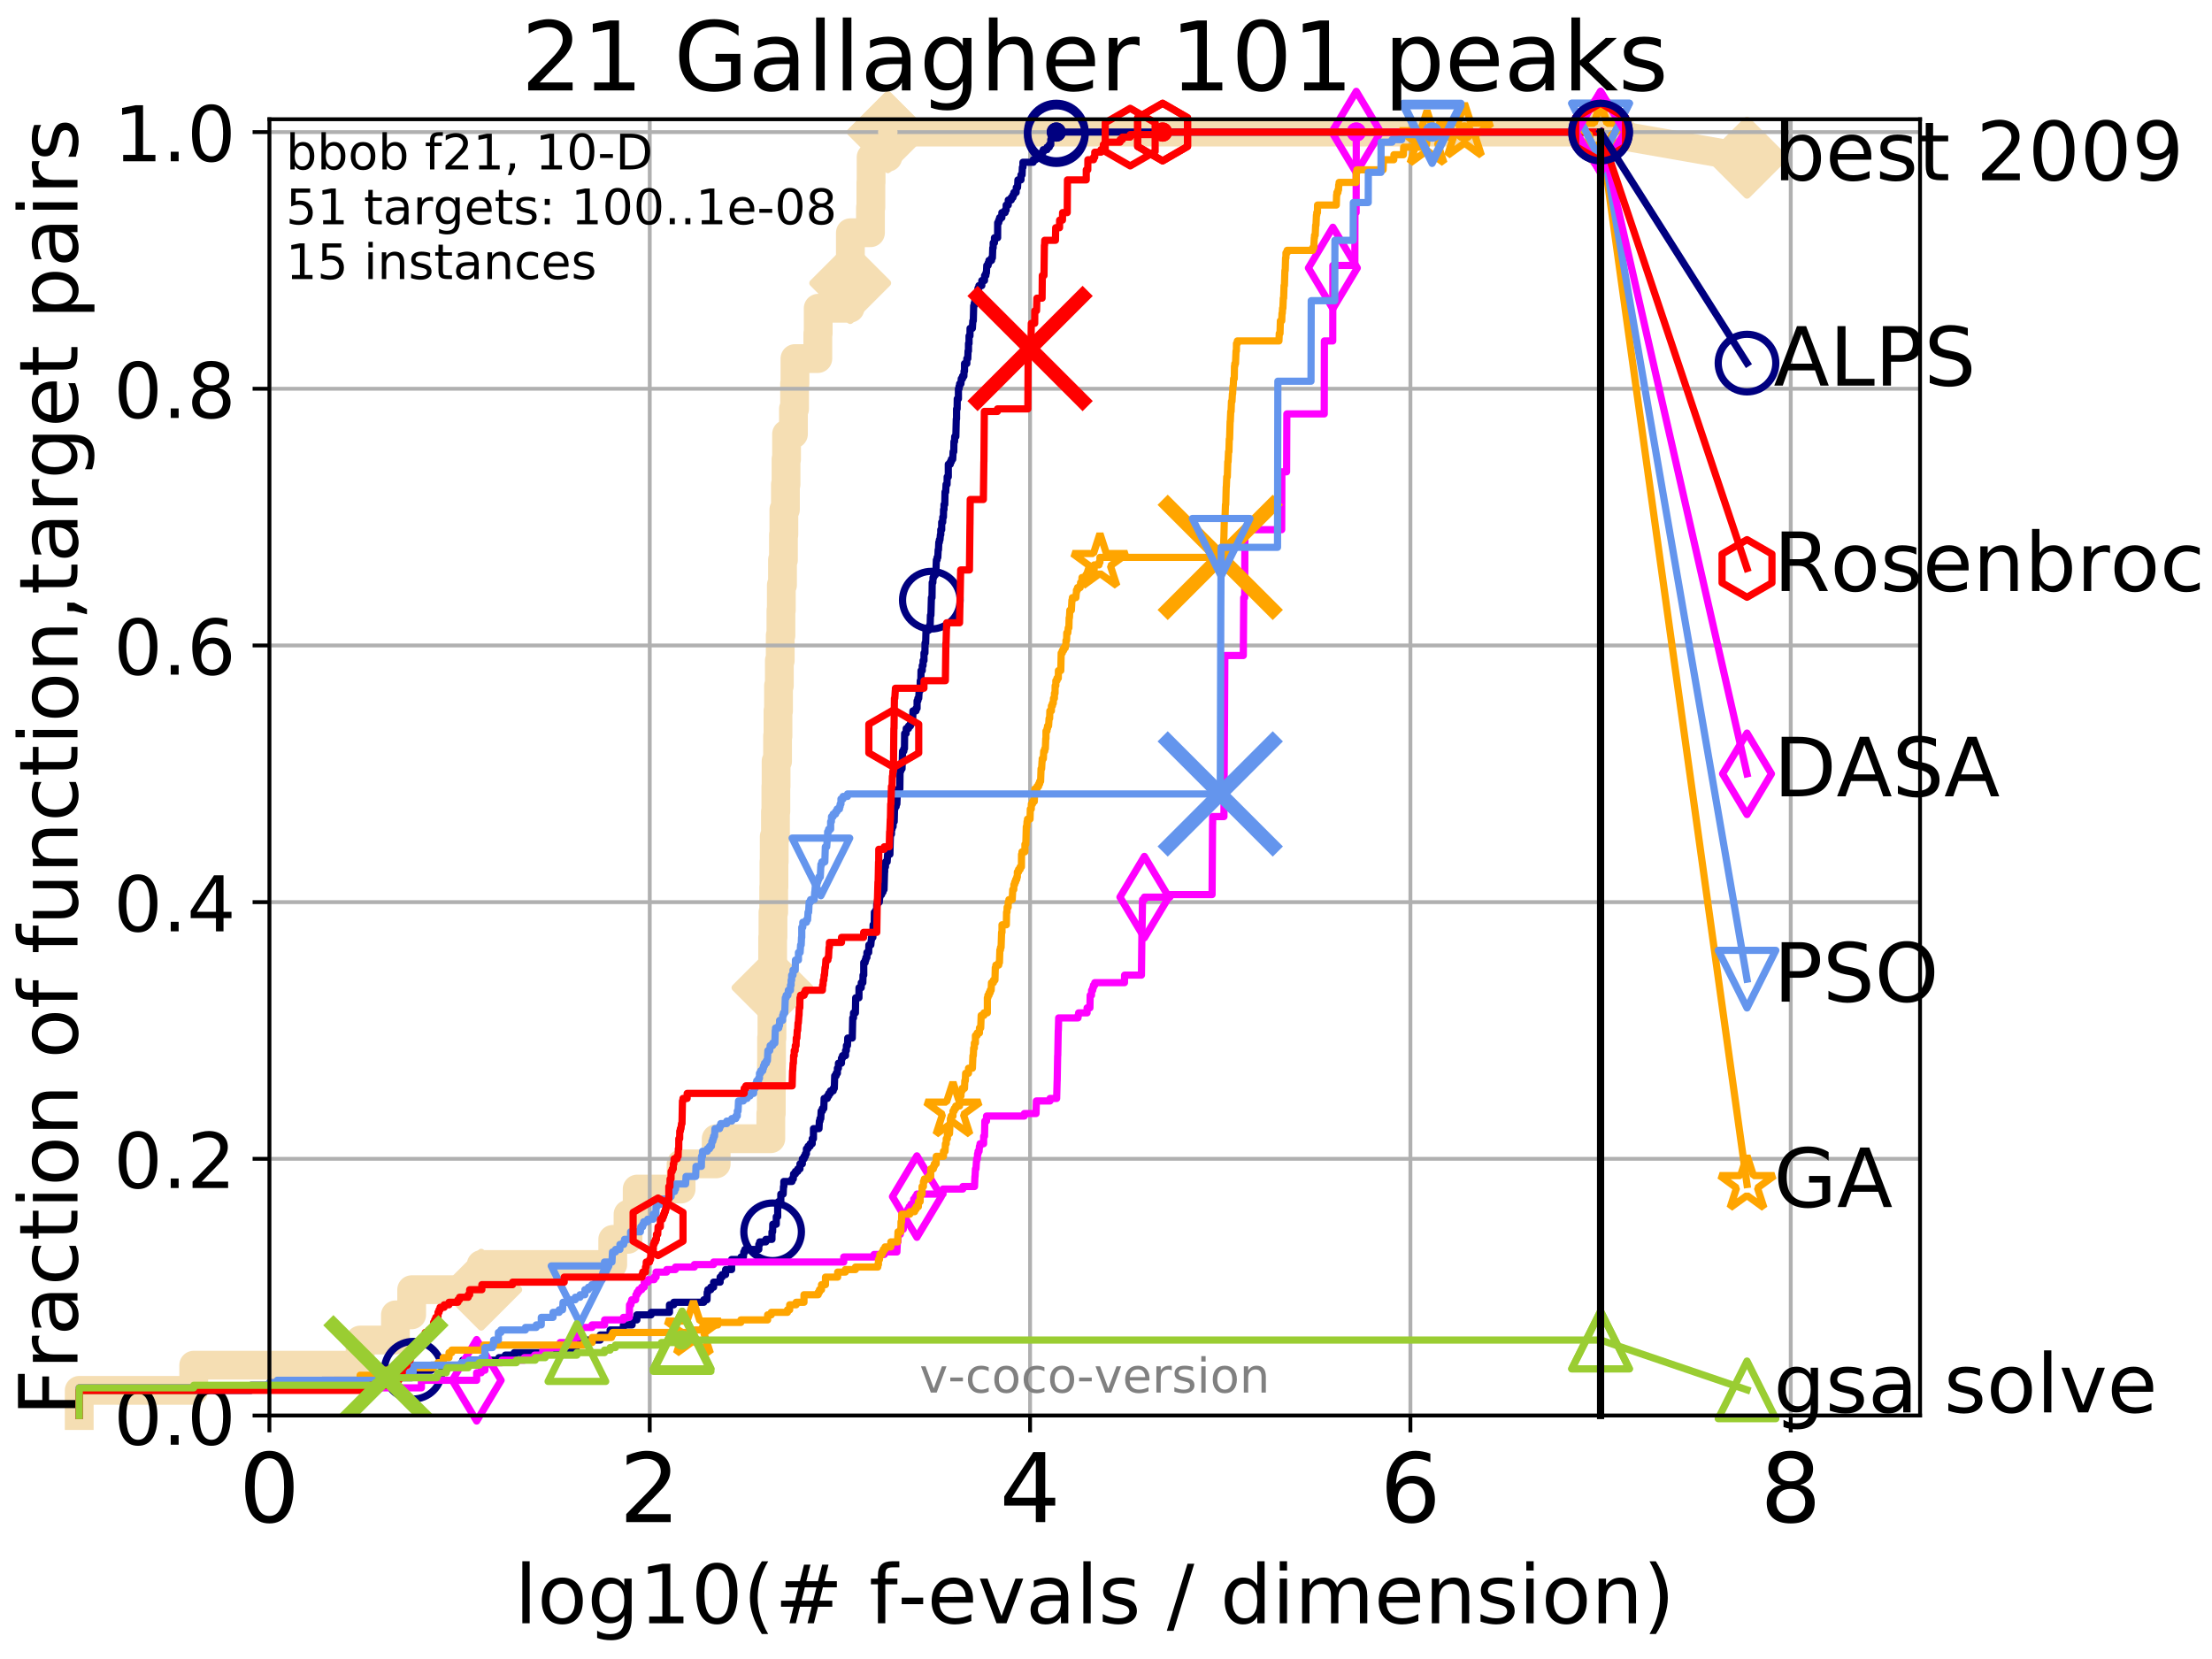 <?xml version="1.0" encoding="utf-8" standalone="no"?>
<!DOCTYPE svg PUBLIC "-//W3C//DTD SVG 1.1//EN"
  "http://www.w3.org/Graphics/SVG/1.1/DTD/svg11.dtd">
<!-- Created with matplotlib (http://matplotlib.org/) -->
<svg height="345.6pt" version="1.1" viewBox="0 0 460.8 345.6" width="460.8pt" xmlns="http://www.w3.org/2000/svg" xmlns:xlink="http://www.w3.org/1999/xlink">
 <defs>
  <style type="text/css">
*{stroke-linecap:butt;stroke-linejoin:round;}
  </style>
 </defs>
 <g id="figure_1">
  <g id="patch_1">
   <path d="M 0 345.6 
L 460.8 345.6 
L 460.8 0 
L 0 0 
z
" style="fill:#ffffff;"/>
  </g>
  <g id="axes_1">
   <g id="patch_2">
    <path d="M 56.12 294.88 
L 399.984 294.88 
L 399.984 24.84 
L 56.12 24.84 
z
" style="fill:#ffffff;"/>
   </g>
   <g id="line2d_1">
    <path d="M 16.504 294.88 
L 16.504 289.638 
L 40.355 289.638 
L 40.355 284.395 
L 75.021 284.395 
L 75.021 279.153 
L 82.376 279.153 
L 82.376 273.91 
L 85.76 273.91 
L 85.76 268.668 
L 100.25 268.668 
L 100.25 263.425 
L 127.646 263.425 
L 127.646 258.183 
L 130.832 258.183 
L 130.832 252.94 
L 132.736 252.94 
L 132.736 247.698 
L 141.886 247.698 
L 141.886 242.455 
L 149.196 242.455 
L 149.196 237.213 
L 160.574 237.213 
L 160.574 231.97 
L 160.673 231.97 
L 160.673 226.728 
L 160.701 226.728 
L 160.701 221.485 
L 160.728 221.485 
L 160.728 216.243 
L 160.811 216.243 
L 160.811 211 
L 160.858 211 
L 160.858 205.758 
L 160.92 205.758 
L 160.92 200.515 
L 160.959 200.515 
L 160.959 195.273 
L 161.025 195.273 
L 161.025 190.03 
L 161.179 190.03 
L 161.179 184.788 
L 161.229 184.788 
L 161.229 179.546 
L 161.286 179.546 
L 161.286 174.303 
L 161.543 174.303 
L 161.543 169.061 
L 161.626 169.061 
L 161.626 163.818 
L 161.674 163.818 
L 161.674 158.576 
L 161.981 158.576 
L 161.981 153.333 
L 162.068 153.333 
L 162.068 148.091 
L 162.181 148.091 
L 162.181 142.848 
L 162.353 142.848 
L 162.353 137.606 
L 162.539 137.606 
L 162.539 132.363 
L 162.683 132.363 
L 162.683 127.121 
L 162.767 127.121 
L 162.767 121.878 
L 163.011 121.878 
L 163.011 116.636 
L 163.209 116.636 
L 163.209 111.393 
L 163.294 111.393 
L 163.294 106.151 
L 163.617 106.151 
L 163.617 100.908 
L 163.743 100.908 
L 163.743 95.666 
L 163.855 95.666 
L 163.855 90.423 
L 165.29 90.423 
L 165.29 85.181 
L 165.524 85.181 
L 165.524 79.938 
L 165.604 79.938 
L 165.604 74.696 
L 170.369 74.696 
L 170.369 69.453 
L 170.448 69.453 
L 170.448 64.211 
L 177.073 64.211 
L 177.073 58.969 
L 177.114 58.969 
L 177.114 53.726 
L 177.152 53.726 
L 177.152 48.484 
L 181.334 48.484 
L 181.334 43.241 
L 181.419 43.241 
L 181.419 37.999 
L 181.467 37.999 
L 181.467 32.756 
L 184.949 32.756 
L 184.949 27.514 
L 333.43 27.514 
" style="fill:none;stroke:#f5deb3;stroke-linecap:square;stroke-width:6;"/>
   </g>
   <g id="line2d_2">
    <defs>
     <path d="M -0 7.778 
L 7.778 0 
L 0 -7.778 
L -7.778 -0 
z
" id="m8ae9995bf3" style="stroke:#f5deb3;stroke-linejoin:miter;stroke-width:1.5;"/>
    </defs>
    <g>
     <use style="fill:#f5deb3;stroke:#f5deb3;stroke-linejoin:miter;stroke-width:1.5;" x="100.25" xlink:href="#m8ae9995bf3" y="268.668"/>
     <use style="fill:#f5deb3;stroke:#f5deb3;stroke-linejoin:miter;stroke-width:1.5;" x="160.92" xlink:href="#m8ae9995bf3" y="205.758"/>
     <use style="fill:#f5deb3;stroke:#f5deb3;stroke-linejoin:miter;stroke-width:1.5;" x="177.114" xlink:href="#m8ae9995bf3" y="58.969"/>
     <use style="fill:#f5deb3;stroke:#f5deb3;stroke-linejoin:miter;stroke-width:1.5;" x="184.949" xlink:href="#m8ae9995bf3" y="27.514"/>
     <use style="fill:#f5deb3;stroke:#f5deb3;stroke-linejoin:miter;stroke-width:1.5;" x="184.949" xlink:href="#m8ae9995bf3" y="27.514"/>
     <use style="fill:#f5deb3;stroke:#f5deb3;stroke-linejoin:miter;stroke-width:1.5;" x="333.43" xlink:href="#m8ae9995bf3" y="27.514"/>
    </g>
   </g>
   <g id="line2d_3">
    <path style="fill:none;stroke:#f5deb3;stroke-linecap:square;stroke-width:6;"/>
    <g/>
   </g>
   <g id="line2d_4">
    <path d="M 333.43 27.514 
L 363.934 32.861 
" style="fill:none;stroke:#f5deb3;stroke-linecap:square;stroke-width:6;"/>
    <g>
     <use style="fill:#f5deb3;stroke:#f5deb3;stroke-linejoin:miter;stroke-width:1.5;" x="333.43" xlink:href="#m8ae9995bf3" y="27.514"/>
     <use style="fill:#f5deb3;stroke:#f5deb3;stroke-linejoin:miter;stroke-width:1.5;" x="363.934" xlink:href="#m8ae9995bf3" y="32.861"/>
    </g>
   </g>
   <g id="matplotlib.axis_1">
    <g id="xtick_1">
     <g id="line2d_5">
      <path clip-path="url(#pa93c9100e5)" d="M 56.12 294.88 
L 56.12 24.84 
" style="fill:none;stroke:#b0b0b0;stroke-linecap:square;stroke-width:0.8;"/>
     </g>
     <g id="line2d_6">
      <defs>
       <path d="M 0 0 
L 0 3.5 
" id="m9f470f6bd1" style="stroke:#000000;stroke-width:0.8;"/>
      </defs>
      <g>
       <use style="stroke:#000000;stroke-width:0.8;" x="56.12" xlink:href="#m9f470f6bd1" y="294.88"/>
      </g>
     </g>
     <g id="text_1">
      <!-- 0 -->
      <defs>
       <path d="M 31.781 66.406 
Q 24.172 66.406 20.328 58.906 
Q 16.5 51.422 16.5 36.375 
Q 16.5 21.391 20.328 13.891 
Q 24.172 6.391 31.781 6.391 
Q 39.453 6.391 43.281 13.891 
Q 47.125 21.391 47.125 36.375 
Q 47.125 51.422 43.281 58.906 
Q 39.453 66.406 31.781 66.406 
z
M 31.781 74.219 
Q 44.047 74.219 50.516 64.516 
Q 56.984 54.828 56.984 36.375 
Q 56.984 17.969 50.516 8.266 
Q 44.047 -1.422 31.781 -1.422 
Q 19.531 -1.422 13.062 8.266 
Q 6.594 17.969 6.594 36.375 
Q 6.594 54.828 13.062 64.516 
Q 19.531 74.219 31.781 74.219 
z
" id="DejaVuSans-30"/>
      </defs>
      <g transform="translate(49.758 317.077)scale(0.2 -0.2)">
       <use xlink:href="#DejaVuSans-30"/>
      </g>
     </g>
    </g>
    <g id="xtick_2">
     <g id="line2d_7">
      <path clip-path="url(#pa93c9100e5)" d="M 135.351 294.88 
L 135.351 24.84 
" style="fill:none;stroke:#b0b0b0;stroke-linecap:square;stroke-width:0.8;"/>
     </g>
     <g id="line2d_8">
      <g>
       <use style="stroke:#000000;stroke-width:0.8;" x="135.351" xlink:href="#m9f470f6bd1" y="294.88"/>
      </g>
     </g>
     <g id="text_2">
      <!-- 2 -->
      <defs>
       <path d="M 19.188 8.297 
L 53.609 8.297 
L 53.609 0 
L 7.328 0 
L 7.328 8.297 
Q 12.938 14.109 22.625 23.891 
Q 32.328 33.688 34.812 36.531 
Q 39.547 41.844 41.422 45.531 
Q 43.312 49.219 43.312 52.781 
Q 43.312 58.594 39.234 62.25 
Q 35.156 65.922 28.609 65.922 
Q 23.969 65.922 18.812 64.312 
Q 13.672 62.703 7.812 59.422 
L 7.812 69.391 
Q 13.766 71.781 18.938 73 
Q 24.125 74.219 28.422 74.219 
Q 39.75 74.219 46.484 68.547 
Q 53.219 62.891 53.219 53.422 
Q 53.219 48.922 51.531 44.891 
Q 49.859 40.875 45.406 35.406 
Q 44.188 33.984 37.641 27.219 
Q 31.109 20.453 19.188 8.297 
z
" id="DejaVuSans-32"/>
      </defs>
      <g transform="translate(128.989 317.077)scale(0.2 -0.2)">
       <use xlink:href="#DejaVuSans-32"/>
      </g>
     </g>
    </g>
    <g id="xtick_3">
     <g id="line2d_9">
      <path clip-path="url(#pa93c9100e5)" d="M 214.583 294.88 
L 214.583 24.84 
" style="fill:none;stroke:#b0b0b0;stroke-linecap:square;stroke-width:0.8;"/>
     </g>
     <g id="line2d_10">
      <g>
       <use style="stroke:#000000;stroke-width:0.8;" x="214.583" xlink:href="#m9f470f6bd1" y="294.88"/>
      </g>
     </g>
     <g id="text_3">
      <!-- 4 -->
      <defs>
       <path d="M 37.797 64.312 
L 12.891 25.391 
L 37.797 25.391 
z
M 35.203 72.906 
L 47.609 72.906 
L 47.609 25.391 
L 58.016 25.391 
L 58.016 17.188 
L 47.609 17.188 
L 47.609 0 
L 37.797 0 
L 37.797 17.188 
L 4.891 17.188 
L 4.891 26.703 
z
" id="DejaVuSans-34"/>
      </defs>
      <g transform="translate(208.22 317.077)scale(0.2 -0.2)">
       <use xlink:href="#DejaVuSans-34"/>
      </g>
     </g>
    </g>
    <g id="xtick_4">
     <g id="line2d_11">
      <path clip-path="url(#pa93c9100e5)" d="M 293.814 294.88 
L 293.814 24.84 
" style="fill:none;stroke:#b0b0b0;stroke-linecap:square;stroke-width:0.8;"/>
     </g>
     <g id="line2d_12">
      <g>
       <use style="stroke:#000000;stroke-width:0.8;" x="293.814" xlink:href="#m9f470f6bd1" y="294.88"/>
      </g>
     </g>
     <g id="text_4">
      <!-- 6 -->
      <defs>
       <path d="M 33.016 40.375 
Q 26.375 40.375 22.484 35.828 
Q 18.609 31.297 18.609 23.391 
Q 18.609 15.531 22.484 10.953 
Q 26.375 6.391 33.016 6.391 
Q 39.656 6.391 43.531 10.953 
Q 47.406 15.531 47.406 23.391 
Q 47.406 31.297 43.531 35.828 
Q 39.656 40.375 33.016 40.375 
z
M 52.594 71.297 
L 52.594 62.312 
Q 48.875 64.062 45.094 64.984 
Q 41.312 65.922 37.594 65.922 
Q 27.828 65.922 22.672 59.328 
Q 17.531 52.734 16.797 39.406 
Q 19.672 43.656 24.016 45.922 
Q 28.375 48.188 33.594 48.188 
Q 44.578 48.188 50.953 41.516 
Q 57.328 34.859 57.328 23.391 
Q 57.328 12.156 50.688 5.359 
Q 44.047 -1.422 33.016 -1.422 
Q 20.359 -1.422 13.672 8.266 
Q 6.984 17.969 6.984 36.375 
Q 6.984 53.656 15.188 63.938 
Q 23.391 74.219 37.203 74.219 
Q 40.922 74.219 44.703 73.484 
Q 48.484 72.75 52.594 71.297 
z
" id="DejaVuSans-36"/>
      </defs>
      <g transform="translate(287.452 317.077)scale(0.2 -0.2)">
       <use xlink:href="#DejaVuSans-36"/>
      </g>
     </g>
    </g>
    <g id="xtick_5">
     <g id="line2d_13">
      <path clip-path="url(#pa93c9100e5)" d="M 373.045 294.88 
L 373.045 24.84 
" style="fill:none;stroke:#b0b0b0;stroke-linecap:square;stroke-width:0.8;"/>
     </g>
     <g id="line2d_14">
      <g>
       <use style="stroke:#000000;stroke-width:0.8;" x="373.045" xlink:href="#m9f470f6bd1" y="294.88"/>
      </g>
     </g>
     <g id="text_5">
      <!-- 8 -->
      <defs>
       <path d="M 31.781 34.625 
Q 24.75 34.625 20.719 30.859 
Q 16.703 27.094 16.703 20.516 
Q 16.703 13.922 20.719 10.156 
Q 24.75 6.391 31.781 6.391 
Q 38.812 6.391 42.859 10.172 
Q 46.922 13.969 46.922 20.516 
Q 46.922 27.094 42.891 30.859 
Q 38.875 34.625 31.781 34.625 
z
M 21.922 38.812 
Q 15.578 40.375 12.031 44.719 
Q 8.5 49.078 8.5 55.328 
Q 8.5 64.062 14.719 69.141 
Q 20.953 74.219 31.781 74.219 
Q 42.672 74.219 48.875 69.141 
Q 55.078 64.062 55.078 55.328 
Q 55.078 49.078 51.531 44.719 
Q 48 40.375 41.703 38.812 
Q 48.828 37.156 52.797 32.312 
Q 56.781 27.484 56.781 20.516 
Q 56.781 9.906 50.312 4.234 
Q 43.844 -1.422 31.781 -1.422 
Q 19.734 -1.422 13.25 4.234 
Q 6.781 9.906 6.781 20.516 
Q 6.781 27.484 10.781 32.312 
Q 14.797 37.156 21.922 38.812 
z
M 18.312 54.391 
Q 18.312 48.734 21.844 45.562 
Q 25.391 42.391 31.781 42.391 
Q 38.141 42.391 41.719 45.562 
Q 45.312 48.734 45.312 54.391 
Q 45.312 60.062 41.719 63.234 
Q 38.141 66.406 31.781 66.406 
Q 25.391 66.406 21.844 63.234 
Q 18.312 60.062 18.312 54.391 
z
" id="DejaVuSans-38"/>
      </defs>
      <g transform="translate(366.683 317.077)scale(0.2 -0.2)">
       <use xlink:href="#DejaVuSans-38"/>
      </g>
     </g>
    </g>
    <g id="text_6">
     <!-- log10(# f-evals / dimension) -->
     <defs>
      <path d="M 9.422 75.984 
L 18.406 75.984 
L 18.406 0 
L 9.422 0 
z
" id="DejaVuSans-6c"/>
      <path d="M 30.609 48.391 
Q 23.391 48.391 19.188 42.75 
Q 14.984 37.109 14.984 27.297 
Q 14.984 17.484 19.156 11.844 
Q 23.344 6.203 30.609 6.203 
Q 37.797 6.203 41.984 11.859 
Q 46.188 17.531 46.188 27.297 
Q 46.188 37.016 41.984 42.703 
Q 37.797 48.391 30.609 48.391 
z
M 30.609 56 
Q 42.328 56 49.016 48.375 
Q 55.719 40.766 55.719 27.297 
Q 55.719 13.875 49.016 6.219 
Q 42.328 -1.422 30.609 -1.422 
Q 18.844 -1.422 12.172 6.219 
Q 5.516 13.875 5.516 27.297 
Q 5.516 40.766 12.172 48.375 
Q 18.844 56 30.609 56 
z
" id="DejaVuSans-6f"/>
      <path d="M 45.406 27.984 
Q 45.406 37.75 41.375 43.109 
Q 37.359 48.484 30.078 48.484 
Q 22.859 48.484 18.828 43.109 
Q 14.797 37.75 14.797 27.984 
Q 14.797 18.266 18.828 12.891 
Q 22.859 7.516 30.078 7.516 
Q 37.359 7.516 41.375 12.891 
Q 45.406 18.266 45.406 27.984 
z
M 54.391 6.781 
Q 54.391 -7.172 48.188 -13.984 
Q 42 -20.797 29.203 -20.797 
Q 24.469 -20.797 20.266 -20.094 
Q 16.062 -19.391 12.109 -17.922 
L 12.109 -9.188 
Q 16.062 -11.328 19.922 -12.344 
Q 23.781 -13.375 27.781 -13.375 
Q 36.625 -13.375 41.016 -8.766 
Q 45.406 -4.156 45.406 5.172 
L 45.406 9.625 
Q 42.625 4.781 38.281 2.391 
Q 33.938 0 27.875 0 
Q 17.828 0 11.672 7.656 
Q 5.516 15.328 5.516 27.984 
Q 5.516 40.672 11.672 48.328 
Q 17.828 56 27.875 56 
Q 33.938 56 38.281 53.609 
Q 42.625 51.219 45.406 46.391 
L 45.406 54.688 
L 54.391 54.688 
z
" id="DejaVuSans-67"/>
      <path d="M 12.406 8.297 
L 28.516 8.297 
L 28.516 63.922 
L 10.984 60.406 
L 10.984 69.391 
L 28.422 72.906 
L 38.281 72.906 
L 38.281 8.297 
L 54.391 8.297 
L 54.391 0 
L 12.406 0 
z
" id="DejaVuSans-31"/>
      <path d="M 31 75.875 
Q 24.469 64.656 21.281 53.656 
Q 18.109 42.672 18.109 31.391 
Q 18.109 20.125 21.312 9.062 
Q 24.516 -2 31 -13.188 
L 23.188 -13.188 
Q 15.875 -1.703 12.234 9.375 
Q 8.594 20.453 8.594 31.391 
Q 8.594 42.281 12.203 53.312 
Q 15.828 64.359 23.188 75.875 
z
" id="DejaVuSans-28"/>
      <path d="M 51.125 44 
L 36.922 44 
L 32.812 27.688 
L 47.125 27.688 
z
M 43.797 71.781 
L 38.719 51.516 
L 52.984 51.516 
L 58.109 71.781 
L 65.922 71.781 
L 60.891 51.516 
L 76.125 51.516 
L 76.125 44 
L 58.984 44 
L 54.984 27.688 
L 70.516 27.688 
L 70.516 20.219 
L 53.078 20.219 
L 48 0 
L 40.188 0 
L 45.219 20.219 
L 30.906 20.219 
L 25.875 0 
L 18.016 0 
L 23.094 20.219 
L 7.719 20.219 
L 7.719 27.688 
L 24.906 27.688 
L 29 44 
L 13.281 44 
L 13.281 51.516 
L 30.906 51.516 
L 35.891 71.781 
z
" id="DejaVuSans-23"/>
      <path id="DejaVuSans-20"/>
      <path d="M 37.109 75.984 
L 37.109 68.5 
L 28.516 68.5 
Q 23.688 68.5 21.797 66.547 
Q 19.922 64.594 19.922 59.516 
L 19.922 54.688 
L 34.719 54.688 
L 34.719 47.703 
L 19.922 47.703 
L 19.922 0 
L 10.891 0 
L 10.891 47.703 
L 2.297 47.703 
L 2.297 54.688 
L 10.891 54.688 
L 10.891 58.5 
Q 10.891 67.625 15.141 71.797 
Q 19.391 75.984 28.609 75.984 
z
" id="DejaVuSans-66"/>
      <path d="M 4.891 31.391 
L 31.203 31.391 
L 31.203 23.391 
L 4.891 23.391 
z
" id="DejaVuSans-2d"/>
      <path d="M 56.203 29.594 
L 56.203 25.203 
L 14.891 25.203 
Q 15.484 15.922 20.484 11.062 
Q 25.484 6.203 34.422 6.203 
Q 39.594 6.203 44.453 7.469 
Q 49.312 8.734 54.109 11.281 
L 54.109 2.781 
Q 49.266 0.734 44.188 -0.344 
Q 39.109 -1.422 33.891 -1.422 
Q 20.797 -1.422 13.156 6.188 
Q 5.516 13.812 5.516 26.812 
Q 5.516 40.234 12.766 48.109 
Q 20.016 56 32.328 56 
Q 43.359 56 49.781 48.891 
Q 56.203 41.797 56.203 29.594 
z
M 47.219 32.234 
Q 47.125 39.594 43.094 43.984 
Q 39.062 48.391 32.422 48.391 
Q 24.906 48.391 20.391 44.141 
Q 15.875 39.891 15.188 32.172 
z
" id="DejaVuSans-65"/>
      <path d="M 2.984 54.688 
L 12.5 54.688 
L 29.594 8.797 
L 46.688 54.688 
L 56.203 54.688 
L 35.688 0 
L 23.484 0 
z
" id="DejaVuSans-76"/>
      <path d="M 34.281 27.484 
Q 23.391 27.484 19.188 25 
Q 14.984 22.516 14.984 16.5 
Q 14.984 11.719 18.141 8.906 
Q 21.297 6.109 26.703 6.109 
Q 34.188 6.109 38.703 11.406 
Q 43.219 16.703 43.219 25.484 
L 43.219 27.484 
z
M 52.203 31.203 
L 52.203 0 
L 43.219 0 
L 43.219 8.297 
Q 40.141 3.328 35.547 0.953 
Q 30.953 -1.422 24.312 -1.422 
Q 15.922 -1.422 10.953 3.297 
Q 6 8.016 6 15.922 
Q 6 25.141 12.172 29.828 
Q 18.359 34.516 30.609 34.516 
L 43.219 34.516 
L 43.219 35.406 
Q 43.219 41.609 39.141 45 
Q 35.062 48.391 27.688 48.391 
Q 23 48.391 18.547 47.266 
Q 14.109 46.141 10.016 43.891 
L 10.016 52.203 
Q 14.938 54.109 19.578 55.047 
Q 24.219 56 28.609 56 
Q 40.484 56 46.344 49.844 
Q 52.203 43.703 52.203 31.203 
z
" id="DejaVuSans-61"/>
      <path d="M 44.281 53.078 
L 44.281 44.578 
Q 40.484 46.531 36.375 47.5 
Q 32.281 48.484 27.875 48.484 
Q 21.188 48.484 17.844 46.438 
Q 14.5 44.391 14.5 40.281 
Q 14.5 37.156 16.891 35.375 
Q 19.281 33.594 26.516 31.984 
L 29.594 31.297 
Q 39.156 29.25 43.188 25.516 
Q 47.219 21.781 47.219 15.094 
Q 47.219 7.469 41.188 3.016 
Q 35.156 -1.422 24.609 -1.422 
Q 20.219 -1.422 15.453 -0.562 
Q 10.688 0.297 5.422 2 
L 5.422 11.281 
Q 10.406 8.688 15.234 7.391 
Q 20.062 6.109 24.812 6.109 
Q 31.156 6.109 34.562 8.281 
Q 37.984 10.453 37.984 14.406 
Q 37.984 18.062 35.516 20.016 
Q 33.062 21.969 24.703 23.781 
L 21.578 24.516 
Q 13.234 26.266 9.516 29.906 
Q 5.812 33.547 5.812 39.891 
Q 5.812 47.609 11.281 51.797 
Q 16.75 56 26.812 56 
Q 31.781 56 36.172 55.266 
Q 40.578 54.547 44.281 53.078 
z
" id="DejaVuSans-73"/>
      <path d="M 25.391 72.906 
L 33.688 72.906 
L 8.297 -9.281 
L 0 -9.281 
z
" id="DejaVuSans-2f"/>
      <path d="M 45.406 46.391 
L 45.406 75.984 
L 54.391 75.984 
L 54.391 0 
L 45.406 0 
L 45.406 8.203 
Q 42.578 3.328 38.25 0.953 
Q 33.938 -1.422 27.875 -1.422 
Q 17.969 -1.422 11.734 6.484 
Q 5.516 14.406 5.516 27.297 
Q 5.516 40.188 11.734 48.094 
Q 17.969 56 27.875 56 
Q 33.938 56 38.25 53.625 
Q 42.578 51.266 45.406 46.391 
z
M 14.797 27.297 
Q 14.797 17.391 18.875 11.75 
Q 22.953 6.109 30.078 6.109 
Q 37.203 6.109 41.297 11.75 
Q 45.406 17.391 45.406 27.297 
Q 45.406 37.203 41.297 42.844 
Q 37.203 48.484 30.078 48.484 
Q 22.953 48.484 18.875 42.844 
Q 14.797 37.203 14.797 27.297 
z
" id="DejaVuSans-64"/>
      <path d="M 9.422 54.688 
L 18.406 54.688 
L 18.406 0 
L 9.422 0 
z
M 9.422 75.984 
L 18.406 75.984 
L 18.406 64.594 
L 9.422 64.594 
z
" id="DejaVuSans-69"/>
      <path d="M 52 44.188 
Q 55.375 50.25 60.062 53.125 
Q 64.75 56 71.094 56 
Q 79.641 56 84.281 50.016 
Q 88.922 44.047 88.922 33.016 
L 88.922 0 
L 79.891 0 
L 79.891 32.719 
Q 79.891 40.578 77.094 44.375 
Q 74.312 48.188 68.609 48.188 
Q 61.625 48.188 57.562 43.547 
Q 53.516 38.922 53.516 30.906 
L 53.516 0 
L 44.484 0 
L 44.484 32.719 
Q 44.484 40.625 41.703 44.406 
Q 38.922 48.188 33.109 48.188 
Q 26.219 48.188 22.156 43.531 
Q 18.109 38.875 18.109 30.906 
L 18.109 0 
L 9.078 0 
L 9.078 54.688 
L 18.109 54.688 
L 18.109 46.188 
Q 21.188 51.219 25.484 53.609 
Q 29.781 56 35.688 56 
Q 41.656 56 45.828 52.969 
Q 50 49.953 52 44.188 
z
" id="DejaVuSans-6d"/>
      <path d="M 54.891 33.016 
L 54.891 0 
L 45.906 0 
L 45.906 32.719 
Q 45.906 40.484 42.875 44.328 
Q 39.844 48.188 33.797 48.188 
Q 26.516 48.188 22.312 43.547 
Q 18.109 38.922 18.109 30.906 
L 18.109 0 
L 9.078 0 
L 9.078 54.688 
L 18.109 54.688 
L 18.109 46.188 
Q 21.344 51.125 25.703 53.562 
Q 30.078 56 35.797 56 
Q 45.219 56 50.047 50.172 
Q 54.891 44.344 54.891 33.016 
z
" id="DejaVuSans-6e"/>
      <path d="M 8.016 75.875 
L 15.828 75.875 
Q 23.141 64.359 26.781 53.312 
Q 30.422 42.281 30.422 31.391 
Q 30.422 20.453 26.781 9.375 
Q 23.141 -1.703 15.828 -13.188 
L 8.016 -13.188 
Q 14.5 -2 17.703 9.062 
Q 20.906 20.125 20.906 31.391 
Q 20.906 42.672 17.703 53.656 
Q 14.5 64.656 8.016 75.875 
z
" id="DejaVuSans-29"/>
     </defs>
     <g transform="translate(107.211 338.154)scale(0.17 -0.17)">
      <use xlink:href="#DejaVuSans-6c"/>
      <use x="27.783" xlink:href="#DejaVuSans-6f"/>
      <use x="88.965" xlink:href="#DejaVuSans-67"/>
      <use x="152.441" xlink:href="#DejaVuSans-31"/>
      <use x="216.064" xlink:href="#DejaVuSans-30"/>
      <use x="279.688" xlink:href="#DejaVuSans-28"/>
      <use x="318.701" xlink:href="#DejaVuSans-23"/>
      <use x="402.49" xlink:href="#DejaVuSans-20"/>
      <use x="434.277" xlink:href="#DejaVuSans-66"/>
      <use x="469.404" xlink:href="#DejaVuSans-2d"/>
      <use x="505.488" xlink:href="#DejaVuSans-65"/>
      <use x="567.012" xlink:href="#DejaVuSans-76"/>
      <use x="626.191" xlink:href="#DejaVuSans-61"/>
      <use x="687.471" xlink:href="#DejaVuSans-6c"/>
      <use x="715.254" xlink:href="#DejaVuSans-73"/>
      <use x="767.354" xlink:href="#DejaVuSans-20"/>
      <use x="799.141" xlink:href="#DejaVuSans-2f"/>
      <use x="832.832" xlink:href="#DejaVuSans-20"/>
      <use x="864.619" xlink:href="#DejaVuSans-64"/>
      <use x="928.096" xlink:href="#DejaVuSans-69"/>
      <use x="955.879" xlink:href="#DejaVuSans-6d"/>
      <use x="1053.291" xlink:href="#DejaVuSans-65"/>
      <use x="1114.814" xlink:href="#DejaVuSans-6e"/>
      <use x="1178.193" xlink:href="#DejaVuSans-73"/>
      <use x="1230.293" xlink:href="#DejaVuSans-69"/>
      <use x="1258.076" xlink:href="#DejaVuSans-6f"/>
      <use x="1319.258" xlink:href="#DejaVuSans-6e"/>
      <use x="1382.637" xlink:href="#DejaVuSans-29"/>
     </g>
    </g>
   </g>
   <g id="matplotlib.axis_2">
    <g id="ytick_1">
     <g id="line2d_15">
      <path clip-path="url(#pa93c9100e5)" d="M 56.12 294.88 
L 399.984 294.88 
" style="fill:none;stroke:#b0b0b0;stroke-linecap:square;stroke-width:0.8;"/>
     </g>
     <g id="line2d_16">
      <defs>
       <path d="M 0 0 
L -3.5 0 
" id="mb6d55e3910" style="stroke:#000000;stroke-width:0.8;"/>
      </defs>
      <g>
       <use style="stroke:#000000;stroke-width:0.8;" x="56.12" xlink:href="#mb6d55e3910" y="294.88"/>
      </g>
     </g>
     <g id="text_7">
      <!-- 0.0 -->
      <defs>
       <path d="M 10.688 12.406 
L 21 12.406 
L 21 0 
L 10.688 0 
z
" id="DejaVuSans-2e"/>
      </defs>
      <g transform="translate(23.675 300.959)scale(0.16 -0.16)">
       <use xlink:href="#DejaVuSans-30"/>
       <use x="63.623" xlink:href="#DejaVuSans-2e"/>
       <use x="95.41" xlink:href="#DejaVuSans-30"/>
      </g>
     </g>
    </g>
    <g id="ytick_2">
     <g id="line2d_17">
      <path clip-path="url(#pa93c9100e5)" d="M 56.12 241.407 
L 399.984 241.407 
" style="fill:none;stroke:#b0b0b0;stroke-linecap:square;stroke-width:0.8;"/>
     </g>
     <g id="line2d_18">
      <g>
       <use style="stroke:#000000;stroke-width:0.8;" x="56.12" xlink:href="#mb6d55e3910" y="241.407"/>
      </g>
     </g>
     <g id="text_8">
      <!-- 0.2 -->
      <g transform="translate(23.675 247.485)scale(0.16 -0.16)">
       <use xlink:href="#DejaVuSans-30"/>
       <use x="63.623" xlink:href="#DejaVuSans-2e"/>
       <use x="95.41" xlink:href="#DejaVuSans-32"/>
      </g>
     </g>
    </g>
    <g id="ytick_3">
     <g id="line2d_19">
      <path clip-path="url(#pa93c9100e5)" d="M 56.12 187.933 
L 399.984 187.933 
" style="fill:none;stroke:#b0b0b0;stroke-linecap:square;stroke-width:0.8;"/>
     </g>
     <g id="line2d_20">
      <g>
       <use style="stroke:#000000;stroke-width:0.8;" x="56.12" xlink:href="#mb6d55e3910" y="187.933"/>
      </g>
     </g>
     <g id="text_9">
      <!-- 0.4 -->
      <g transform="translate(23.675 194.012)scale(0.16 -0.16)">
       <use xlink:href="#DejaVuSans-30"/>
       <use x="63.623" xlink:href="#DejaVuSans-2e"/>
       <use x="95.41" xlink:href="#DejaVuSans-34"/>
      </g>
     </g>
    </g>
    <g id="ytick_4">
     <g id="line2d_21">
      <path clip-path="url(#pa93c9100e5)" d="M 56.12 134.46 
L 399.984 134.46 
" style="fill:none;stroke:#b0b0b0;stroke-linecap:square;stroke-width:0.8;"/>
     </g>
     <g id="line2d_22">
      <g>
       <use style="stroke:#000000;stroke-width:0.8;" x="56.12" xlink:href="#mb6d55e3910" y="134.46"/>
      </g>
     </g>
     <g id="text_10">
      <!-- 0.6 -->
      <g transform="translate(23.675 140.539)scale(0.16 -0.16)">
       <use xlink:href="#DejaVuSans-30"/>
       <use x="63.623" xlink:href="#DejaVuSans-2e"/>
       <use x="95.41" xlink:href="#DejaVuSans-36"/>
      </g>
     </g>
    </g>
    <g id="ytick_5">
     <g id="line2d_23">
      <path clip-path="url(#pa93c9100e5)" d="M 56.12 80.987 
L 399.984 80.987 
" style="fill:none;stroke:#b0b0b0;stroke-linecap:square;stroke-width:0.8;"/>
     </g>
     <g id="line2d_24">
      <g>
       <use style="stroke:#000000;stroke-width:0.8;" x="56.12" xlink:href="#mb6d55e3910" y="80.987"/>
      </g>
     </g>
     <g id="text_11">
      <!-- 0.8 -->
      <g transform="translate(23.675 87.066)scale(0.16 -0.16)">
       <use xlink:href="#DejaVuSans-30"/>
       <use x="63.623" xlink:href="#DejaVuSans-2e"/>
       <use x="95.41" xlink:href="#DejaVuSans-38"/>
      </g>
     </g>
    </g>
    <g id="ytick_6">
     <g id="line2d_25">
      <path clip-path="url(#pa93c9100e5)" d="M 56.12 27.514 
L 399.984 27.514 
" style="fill:none;stroke:#b0b0b0;stroke-linecap:square;stroke-width:0.8;"/>
     </g>
     <g id="line2d_26">
      <g>
       <use style="stroke:#000000;stroke-width:0.8;" x="56.12" xlink:href="#mb6d55e3910" y="27.514"/>
      </g>
     </g>
     <g id="text_12">
      <!-- 1.0 -->
      <g transform="translate(23.675 33.592)scale(0.16 -0.16)">
       <use xlink:href="#DejaVuSans-31"/>
       <use x="63.623" xlink:href="#DejaVuSans-2e"/>
       <use x="95.41" xlink:href="#DejaVuSans-30"/>
      </g>
     </g>
    </g>
    <g id="text_13">
     <!-- Fraction of function,target pairs -->
     <defs>
      <path d="M 9.812 72.906 
L 51.703 72.906 
L 51.703 64.594 
L 19.672 64.594 
L 19.672 43.109 
L 48.578 43.109 
L 48.578 34.812 
L 19.672 34.812 
L 19.672 0 
L 9.812 0 
z
" id="DejaVuSans-46"/>
      <path d="M 41.109 46.297 
Q 39.594 47.172 37.812 47.578 
Q 36.031 48 33.891 48 
Q 26.266 48 22.188 43.047 
Q 18.109 38.094 18.109 28.812 
L 18.109 0 
L 9.078 0 
L 9.078 54.688 
L 18.109 54.688 
L 18.109 46.188 
Q 20.953 51.172 25.484 53.578 
Q 30.031 56 36.531 56 
Q 37.453 56 38.578 55.875 
Q 39.703 55.766 41.062 55.516 
z
" id="DejaVuSans-72"/>
      <path d="M 48.781 52.594 
L 48.781 44.188 
Q 44.969 46.297 41.141 47.344 
Q 37.312 48.391 33.406 48.391 
Q 24.656 48.391 19.812 42.844 
Q 14.984 37.312 14.984 27.297 
Q 14.984 17.281 19.812 11.734 
Q 24.656 6.203 33.406 6.203 
Q 37.312 6.203 41.141 7.25 
Q 44.969 8.297 48.781 10.406 
L 48.781 2.094 
Q 45.016 0.344 40.984 -0.531 
Q 36.969 -1.422 32.422 -1.422 
Q 20.062 -1.422 12.781 6.344 
Q 5.516 14.109 5.516 27.297 
Q 5.516 40.672 12.859 48.328 
Q 20.219 56 33.016 56 
Q 37.156 56 41.109 55.141 
Q 45.062 54.297 48.781 52.594 
z
" id="DejaVuSans-63"/>
      <path d="M 18.312 70.219 
L 18.312 54.688 
L 36.812 54.688 
L 36.812 47.703 
L 18.312 47.703 
L 18.312 18.016 
Q 18.312 11.328 20.141 9.422 
Q 21.969 7.516 27.594 7.516 
L 36.812 7.516 
L 36.812 0 
L 27.594 0 
Q 17.188 0 13.234 3.875 
Q 9.281 7.766 9.281 18.016 
L 9.281 47.703 
L 2.688 47.703 
L 2.688 54.688 
L 9.281 54.688 
L 9.281 70.219 
z
" id="DejaVuSans-74"/>
      <path d="M 8.5 21.578 
L 8.5 54.688 
L 17.484 54.688 
L 17.484 21.922 
Q 17.484 14.156 20.5 10.266 
Q 23.531 6.391 29.594 6.391 
Q 36.859 6.391 41.078 11.031 
Q 45.312 15.672 45.312 23.688 
L 45.312 54.688 
L 54.297 54.688 
L 54.297 0 
L 45.312 0 
L 45.312 8.406 
Q 42.047 3.422 37.719 1 
Q 33.406 -1.422 27.688 -1.422 
Q 18.266 -1.422 13.375 4.438 
Q 8.5 10.297 8.5 21.578 
z
M 31.109 56 
z
" id="DejaVuSans-75"/>
      <path d="M 11.719 12.406 
L 22.016 12.406 
L 22.016 4 
L 14.016 -11.625 
L 7.719 -11.625 
L 11.719 4 
z
" id="DejaVuSans-2c"/>
      <path d="M 18.109 8.203 
L 18.109 -20.797 
L 9.078 -20.797 
L 9.078 54.688 
L 18.109 54.688 
L 18.109 46.391 
Q 20.953 51.266 25.266 53.625 
Q 29.594 56 35.594 56 
Q 45.562 56 51.781 48.094 
Q 58.016 40.188 58.016 27.297 
Q 58.016 14.406 51.781 6.484 
Q 45.562 -1.422 35.594 -1.422 
Q 29.594 -1.422 25.266 0.953 
Q 20.953 3.328 18.109 8.203 
z
M 48.688 27.297 
Q 48.688 37.203 44.609 42.844 
Q 40.531 48.484 33.406 48.484 
Q 26.266 48.484 22.188 42.844 
Q 18.109 37.203 18.109 27.297 
Q 18.109 17.391 22.188 11.75 
Q 26.266 6.109 33.406 6.109 
Q 40.531 6.109 44.609 11.75 
Q 48.688 17.391 48.688 27.297 
z
" id="DejaVuSans-70"/>
     </defs>
     <g transform="translate(16.14 294.999)rotate(-90)scale(0.17 -0.17)">
      <use xlink:href="#DejaVuSans-46"/>
      <use x="57.41" xlink:href="#DejaVuSans-72"/>
      <use x="98.523" xlink:href="#DejaVuSans-61"/>
      <use x="159.803" xlink:href="#DejaVuSans-63"/>
      <use x="214.783" xlink:href="#DejaVuSans-74"/>
      <use x="253.992" xlink:href="#DejaVuSans-69"/>
      <use x="281.775" xlink:href="#DejaVuSans-6f"/>
      <use x="342.957" xlink:href="#DejaVuSans-6e"/>
      <use x="406.336" xlink:href="#DejaVuSans-20"/>
      <use x="438.123" xlink:href="#DejaVuSans-6f"/>
      <use x="499.305" xlink:href="#DejaVuSans-66"/>
      <use x="534.51" xlink:href="#DejaVuSans-20"/>
      <use x="566.297" xlink:href="#DejaVuSans-66"/>
      <use x="601.502" xlink:href="#DejaVuSans-75"/>
      <use x="664.881" xlink:href="#DejaVuSans-6e"/>
      <use x="728.26" xlink:href="#DejaVuSans-63"/>
      <use x="783.24" xlink:href="#DejaVuSans-74"/>
      <use x="822.449" xlink:href="#DejaVuSans-69"/>
      <use x="850.232" xlink:href="#DejaVuSans-6f"/>
      <use x="911.414" xlink:href="#DejaVuSans-6e"/>
      <use x="974.793" xlink:href="#DejaVuSans-2c"/>
      <use x="1006.58" xlink:href="#DejaVuSans-74"/>
      <use x="1045.789" xlink:href="#DejaVuSans-61"/>
      <use x="1107.068" xlink:href="#DejaVuSans-72"/>
      <use x="1148.166" xlink:href="#DejaVuSans-67"/>
      <use x="1211.643" xlink:href="#DejaVuSans-65"/>
      <use x="1273.166" xlink:href="#DejaVuSans-74"/>
      <use x="1312.375" xlink:href="#DejaVuSans-20"/>
      <use x="1344.162" xlink:href="#DejaVuSans-70"/>
      <use x="1407.639" xlink:href="#DejaVuSans-61"/>
      <use x="1468.918" xlink:href="#DejaVuSans-69"/>
      <use x="1496.701" xlink:href="#DejaVuSans-72"/>
      <use x="1537.814" xlink:href="#DejaVuSans-73"/>
     </g>
    </g>
   </g>
   <g id="line2d_27">
    <defs>
     <path d="M 0 1.5 
C 0.398 1.5 0.779 1.342 1.061 1.061 
C 1.342 0.779 1.5 0.398 1.5 0 
C 1.5 -0.398 1.342 -0.779 1.061 -1.061 
C 0.779 -1.342 0.398 -1.5 0 -1.5 
C -0.398 -1.5 -0.779 -1.342 -1.061 -1.061 
C -1.342 -0.779 -1.5 -0.398 -1.5 0 
C -1.5 0.398 -1.342 0.779 -1.061 1.061 
C -0.779 1.342 -0.398 1.5 0 1.5 
z
" id="mab31a54818" style="stroke:#f5deb3;"/>
    </defs>
    <g>
     <use style="fill:#f5deb3;stroke:#f5deb3;" x="184.949" xlink:href="#mab31a54818" y="27.514"/>
     <use style="fill:#f5deb3;stroke:#f5deb3;" x="184.949" xlink:href="#mab31a54818" y="27.514"/>
    </g>
   </g>
   <g id="line2d_28">
    <defs>
     <path d="M 0 1.5 
C 0.398 1.5 0.779 1.342 1.061 1.061 
C 1.342 0.779 1.5 0.398 1.5 0 
C 1.5 -0.398 1.342 -0.779 1.061 -1.061 
C 0.779 -1.342 0.398 -1.5 0 -1.5 
C -0.398 -1.5 -0.779 -1.342 -1.061 -1.061 
C -1.342 -0.779 -1.5 -0.398 -1.5 0 
C -1.5 0.398 -1.342 0.779 -1.061 1.061 
C -0.779 1.342 -0.398 1.5 0 1.5 
z
" id="m0c01c65949" style="stroke:#000080;"/>
    </defs>
    <g>
     <use style="fill:#000080;stroke:#000080;" x="220.049" xlink:href="#m0c01c65949" y="27.514"/>
     <use style="fill:#000080;stroke:#000080;" x="220.049" xlink:href="#m0c01c65949" y="27.514"/>
    </g>
   </g>
   <g id="line2d_29">
    <path d="M 16.504 294.88 
L 16.504 289.638 
L 52.281 289.638 
L 52.281 288.589 
L 56.12 288.589 
L 56.12 288.065 
L 67.163 288.065 
L 67.163 287.541 
L 75.021 287.541 
L 75.021 287.016 
L 85.76 287.016 
L 85.76 285.968 
L 86.064 285.968 
L 86.064 285.444 
L 89.843 285.444 
L 89.843 284.395 
L 96.41 284.395 
L 96.41 283.347 
L 103.929 283.347 
L 103.929 282.822 
L 105.265 282.822 
L 105.265 282.298 
L 107.137 282.298 
L 107.137 281.774 
L 119.239 281.774 
L 119.239 280.725 
L 120.053 280.725 
L 120.053 279.677 
L 120.871 279.677 
L 120.871 279.153 
L 125.034 279.153 
L 125.034 278.104 
L 127.099 278.104 
L 127.099 277.056 
L 129.795 277.056 
L 129.866 276.007 
L 131.683 276.007 
L 131.683 274.959 
L 132.676 274.959 
L 132.676 273.91 
L 135.641 273.91 
L 135.641 273.386 
L 139.464 273.386 
L 139.464 271.813 
L 140.361 271.813 
L 140.361 271.289 
L 146.619 271.289 
L 146.619 270.765 
L 147.285 270.765 
L 147.328 269.192 
L 147.448 269.192 
L 147.448 268.668 
L 148.067 268.668 
L 148.067 268.143 
L 148.657 268.143 
L 148.657 267.095 
L 150.015 267.095 
L 150.015 266.046 
L 150.421 266.046 
L 150.421 265.522 
L 151.157 265.522 
L 151.157 264.474 
L 152.408 264.474 
L 152.408 262.377 
L 154.373 262.377 
L 154.373 261.852 
L 154.867 261.852 
L 154.944 260.804 
L 155.179 260.804 
L 155.179 260.28 
L 158.074 260.28 
L 158.074 259.231 
L 158.265 259.231 
L 158.265 258.707 
L 159.539 258.707 
L 159.539 258.183 
L 160.811 258.183 
L 160.819 256.61 
L 160.951 256.61 
L 160.982 255.037 
L 161.715 255.037 
L 161.715 253.464 
L 162.006 253.464 
L 162.006 251.367 
L 162.166 251.367 
L 162.166 250.319 
L 162.659 250.319 
L 162.659 248.746 
L 163.148 248.746 
L 163.216 247.173 
L 163.287 247.173 
L 163.287 246.125 
L 164.982 246.125 
L 164.982 245.601 
L 165.254 245.601 
L 165.311 244.552 
L 165.702 244.552 
L 165.702 244.028 
L 166.187 244.028 
L 166.187 243.504 
L 166.648 243.504 
L 166.648 242.455 
L 167.143 242.455 
L 167.143 241.407 
L 167.513 241.407 
L 167.513 240.882 
L 167.769 240.882 
L 167.769 240.358 
L 167.992 240.358 
L 167.992 239.31 
L 168.327 239.31 
L 168.327 238.785 
L 168.757 238.785 
L 168.757 238.261 
L 169.195 238.261 
L 169.198 237.213 
L 169.453 237.213 
L 169.463 235.116 
L 170.613 235.116 
L 170.686 233.543 
L 170.813 233.543 
L 170.813 233.019 
L 170.983 233.019 
L 171.059 231.446 
L 171.32 231.446 
L 171.32 230.922 
L 171.613 230.922 
L 171.678 228.825 
L 172.344 228.825 
L 172.344 228.301 
L 172.648 228.301 
L 172.648 227.776 
L 172.987 227.776 
L 172.987 227.252 
L 173.572 227.252 
L 173.572 226.728 
L 173.8 226.728 
L 173.886 224.107 
L 174.184 224.107 
L 174.184 223.582 
L 174.447 223.582 
L 174.447 222.534 
L 174.66 222.534 
L 174.66 221.485 
L 175.291 221.485 
L 175.291 220.437 
L 175.509 220.437 
L 175.509 219.913 
L 176.136 219.913 
L 176.136 218.864 
L 176.307 218.864 
L 176.325 217.816 
L 176.541 217.816 
L 176.602 216.243 
L 177.543 216.243 
L 177.637 212.049 
L 177.802 212.049 
L 177.802 211 
L 178.197 211 
L 178.257 207.855 
L 178.934 207.855 
L 178.949 205.758 
L 179.412 205.758 
L 179.417 204.709 
L 179.745 204.709 
L 179.785 203.137 
L 179.933 203.137 
L 179.933 200.515 
L 180.227 200.515 
L 180.227 199.991 
L 180.377 199.991 
L 180.377 199.467 
L 180.593 199.467 
L 180.6 198.418 
L 180.96 198.418 
L 181.004 196.846 
L 181.406 196.846 
L 181.503 195.797 
L 181.545 195.797 
L 181.545 195.273 
L 181.839 195.273 
L 181.886 192.652 
L 182.112 192.652 
L 182.149 190.03 
L 182.496 190.03 
L 182.496 189.506 
L 182.625 189.506 
L 182.625 188.458 
L 182.764 188.458 
L 182.764 187.933 
L 183.18 187.933 
L 183.251 186.885 
L 183.311 186.885 
L 183.311 186.361 
L 183.657 186.361 
L 183.657 185.836 
L 183.937 185.836 
L 183.937 185.312 
L 184.16 185.312 
L 184.267 181.642 
L 184.291 181.642 
L 184.291 180.594 
L 184.453 180.594 
L 184.466 179.546 
L 184.807 179.546 
L 184.903 177.973 
L 185.382 177.973 
L 185.478 174.303 
L 185.501 174.303 
L 185.501 173.779 
L 185.705 173.779 
L 185.705 172.73 
L 185.835 172.73 
L 185.835 172.206 
L 186.042 172.206 
L 186.065 171.158 
L 186.279 171.158 
L 186.35 168.536 
L 186.413 168.536 
L 186.413 168.012 
L 186.684 168.012 
L 186.684 167.488 
L 186.835 167.488 
L 186.939 164.867 
L 187.115 164.867 
L 187.115 164.342 
L 187.454 164.342 
L 187.497 160.673 
L 187.639 160.673 
L 187.639 160.148 
L 187.911 160.148 
L 188.017 156.479 
L 188.276 156.479 
L 188.276 155.954 
L 188.418 155.954 
L 188.453 152.809 
L 188.762 152.809 
L 188.782 151.76 
L 189.264 151.76 
L 189.264 151.236 
L 189.658 151.236 
L 189.658 150.712 
L 189.955 150.712 
L 189.966 149.663 
L 190.133 149.663 
L 190.185 148.091 
L 190.816 148.091 
L 190.816 147.566 
L 191.044 147.566 
L 191.044 145.994 
L 191.21 145.994 
L 191.21 145.469 
L 191.386 145.469 
L 191.479 143.897 
L 191.668 143.897 
L 191.706 141.8 
L 191.832 141.8 
L 191.866 139.703 
L 192.121 139.703 
L 192.121 138.654 
L 192.289 138.654 
L 192.298 137.606 
L 192.485 137.606 
L 192.485 136.033 
L 192.679 136.033 
L 192.705 133.936 
L 192.837 133.936 
L 192.904 131.315 
L 193.469 131.315 
L 193.469 130.79 
L 193.633 130.79 
L 193.633 130.266 
L 193.768 130.266 
L 193.826 128.169 
L 193.926 128.169 
L 194.029 124.499 
L 194.156 124.499 
L 194.195 121.354 
L 194.333 121.354 
L 194.364 120.306 
L 194.507 120.306 
L 194.507 119.781 
L 194.855 119.781 
L 194.866 118.733 
L 194.984 118.733 
L 195.064 116.636 
L 195.216 116.636 
L 195.216 116.112 
L 195.364 116.112 
L 195.434 114.539 
L 195.506 114.539 
L 195.569 112.966 
L 195.689 112.966 
L 195.689 112.442 
L 195.816 112.442 
L 195.901 111.393 
L 195.98 111.393 
L 195.98 110.345 
L 196.171 110.345 
L 196.171 108.772 
L 196.38 108.772 
L 196.394 107.724 
L 196.53 107.724 
L 196.556 106.151 
L 196.652 106.151 
L 196.652 105.102 
L 196.813 105.102 
L 196.867 102.481 
L 197.007 102.481 
L 197.084 100.908 
L 197.291 100.908 
L 197.314 99.336 
L 197.548 99.336 
L 197.548 96.714 
L 197.965 96.714 
L 197.965 96.19 
L 198.189 96.19 
L 198.189 95.666 
L 198.469 95.666 
L 198.547 94.093 
L 198.686 94.093 
L 198.725 91.996 
L 198.85 91.996 
L 198.884 90.948 
L 199.119 90.948 
L 199.212 87.278 
L 199.265 87.278 
L 199.268 85.181 
L 199.386 85.181 
L 199.414 83.084 
L 199.656 83.084 
L 199.657 80.987 
L 199.793 80.987 
L 199.793 80.463 
L 199.91 80.463 
L 199.91 79.938 
L 200.182 79.938 
L 200.25 78.89 
L 200.509 78.89 
L 200.509 78.366 
L 200.796 78.366 
L 200.827 77.317 
L 200.927 77.317 
L 200.93 75.744 
L 201.408 75.744 
L 201.408 74.696 
L 201.605 74.696 
L 201.661 73.123 
L 201.751 73.123 
L 201.757 71.55 
L 201.87 71.55 
L 201.87 69.978 
L 202.063 69.978 
L 202.078 68.405 
L 202.561 68.405 
L 202.658 66.832 
L 202.755 66.832 
L 202.836 63.687 
L 202.953 63.687 
L 202.953 63.163 
L 203.069 63.163 
L 203.069 62.638 
L 203.277 62.638 
L 203.277 62.114 
L 203.48 62.114 
L 203.48 61.59 
L 203.628 61.59 
L 203.731 60.017 
L 203.927 60.017 
L 203.927 59.493 
L 204.532 59.493 
L 204.532 58.444 
L 205.087 58.444 
L 205.107 57.396 
L 205.373 57.396 
L 205.373 56.872 
L 205.486 56.872 
L 205.562 55.299 
L 205.844 55.299 
L 205.844 54.775 
L 206.021 54.775 
L 206.021 54.25 
L 206.559 54.25 
L 206.559 53.726 
L 206.734 53.726 
L 206.812 51.629 
L 206.894 51.629 
L 206.9 50.581 
L 207.162 50.581 
L 207.162 49.532 
L 207.821 49.532 
L 207.836 46.387 
L 208.054 46.387 
L 208.054 45.862 
L 208.238 45.862 
L 208.238 45.338 
L 208.705 45.338 
L 208.705 44.29 
L 209.387 44.29 
L 209.387 43.765 
L 209.604 43.765 
L 209.604 42.717 
L 210.041 42.717 
L 210.041 41.668 
L 210.666 41.668 
L 210.666 41.144 
L 211.011 41.144 
L 211.011 40.62 
L 211.215 40.62 
L 211.215 40.096 
L 211.677 40.096 
L 211.713 39.047 
L 211.972 39.047 
L 212.054 37.474 
L 212.686 37.474 
L 212.686 36.426 
L 212.915 36.426 
L 212.978 34.853 
L 213.097 34.853 
L 213.097 33.805 
L 215.235 33.805 
L 215.235 33.28 
L 215.755 33.28 
L 215.755 32.756 
L 216.462 32.756 
L 216.462 32.232 
L 217.047 32.232 
L 217.047 31.708 
L 217.328 31.708 
L 217.328 31.183 
L 218.11 31.183 
L 218.11 30.659 
L 218.593 30.659 
L 218.593 30.135 
L 218.895 30.135 
L 218.895 29.086 
L 219.021 29.086 
L 219.021 28.562 
L 219.231 28.562 
L 219.231 28.038 
L 220.049 28.038 
L 220.049 27.514 
L 333.43 27.514 
L 333.43 27.514 
" style="fill:none;stroke:#000080;stroke-linecap:square;stroke-width:1.5;"/>
   </g>
   <g id="line2d_30">
    <defs>
     <path d="M 0 6 
C 1.591 6 3.117 5.368 4.243 4.243 
C 5.368 3.117 6 1.591 6 0 
C 6 -1.591 5.368 -3.117 4.243 -4.243 
C 3.117 -5.368 1.591 -6 0 -6 
C -1.591 -6 -3.117 -5.368 -4.243 -4.243 
C -5.368 -3.117 -6 -1.591 -6 0 
C -6 1.591 -5.368 3.117 -4.243 4.243 
C -3.117 5.368 -1.591 6 0 6 
z
" id="mf1474f2677" style="stroke:#000080;stroke-width:1.5;"/>
    </defs>
    <g>
     <use style="fill-opacity:0;stroke:#000080;stroke-width:1.5;" x="86.064" xlink:href="#mf1474f2677" y="285.444"/>
     <use style="fill-opacity:0;stroke:#000080;stroke-width:1.5;" x="160.951" xlink:href="#mf1474f2677" y="256.61"/>
     <use style="fill-opacity:0;stroke:#000080;stroke-width:1.5;" x="194.013" xlink:href="#mf1474f2677" y="125.024"/>
     <use style="fill-opacity:0;stroke:#000080;stroke-width:1.5;" x="220.049" xlink:href="#mf1474f2677" y="28.038"/>
     <use style="fill-opacity:0;stroke:#000080;stroke-width:1.5;" x="220.049" xlink:href="#mf1474f2677" y="27.514"/>
     <use style="fill-opacity:0;stroke:#000080;stroke-width:1.5;" x="333.43" xlink:href="#mf1474f2677" y="27.514"/>
    </g>
   </g>
   <g id="line2d_31">
    <path style="fill:none;stroke:#000080;stroke-linecap:square;stroke-width:1.5;"/>
    <g/>
   </g>
   <g id="line2d_32">
    <defs>
     <path d="M 0 1.5 
C 0.398 1.5 0.779 1.342 1.061 1.061 
C 1.342 0.779 1.5 0.398 1.5 0 
C 1.5 -0.398 1.342 -0.779 1.061 -1.061 
C 0.779 -1.342 0.398 -1.5 0 -1.5 
C -0.398 -1.5 -0.779 -1.342 -1.061 -1.061 
C -1.342 -0.779 -1.5 -0.398 -1.5 0 
C -1.5 0.398 -1.342 0.779 -1.061 1.061 
C -0.779 1.342 -0.398 1.5 0 1.5 
z
" id="m1d55fb57cd" style="stroke:#ff00ff;"/>
    </defs>
    <g>
     <use style="fill:#ff00ff;stroke:#ff00ff;" x="282.539" xlink:href="#m1d55fb57cd" y="27.514"/>
     <use style="fill:#ff00ff;stroke:#ff00ff;" x="282.539" xlink:href="#m1d55fb57cd" y="27.514"/>
    </g>
   </g>
   <g id="line2d_33">
    <path d="M 16.504 294.88 
L 16.504 289.113 
L 87.786 289.113 
L 87.786 287.541 
L 99.297 287.541 
L 99.297 285.968 
L 100.25 285.968 
L 100.25 285.444 
L 101.026 285.444 
L 101.026 284.395 
L 101.277 284.395 
L 101.277 283.871 
L 104.559 283.871 
L 104.559 283.347 
L 109.223 283.347 
L 109.223 282.822 
L 111.362 282.822 
L 111.362 282.298 
L 113.077 282.298 
L 113.077 281.25 
L 114.58 281.25 
L 114.58 280.725 
L 116.689 280.725 
L 116.689 279.677 
L 119.239 279.677 
L 119.239 279.153 
L 119.544 279.153 
L 119.544 278.628 
L 120.508 278.628 
L 120.549 277.056 
L 120.751 277.056 
L 120.751 276.531 
L 123.322 276.531 
L 123.322 276.007 
L 125.95 276.007 
L 125.95 274.959 
L 129.866 274.959 
L 129.866 274.434 
L 131.099 274.434 
L 131.143 271.813 
L 131.426 271.813 
L 131.426 271.289 
L 131.598 271.289 
L 131.598 270.765 
L 132.413 270.765 
L 132.474 269.716 
L 132.716 269.716 
L 132.716 269.192 
L 133.074 269.192 
L 133.074 268.668 
L 133.672 268.668 
L 133.672 268.143 
L 134.195 268.143 
L 134.195 267.095 
L 134.986 267.095 
L 134.986 266.571 
L 136.272 266.571 
L 136.272 266.046 
L 136.675 266.046 
L 136.675 264.998 
L 138.885 264.998 
L 138.885 264.474 
L 140.705 264.474 
L 140.705 263.949 
L 144.652 263.949 
L 144.652 263.425 
L 148.657 263.425 
L 148.657 262.901 
L 175.764 262.901 
L 175.764 261.852 
L 182.074 261.852 
L 182.074 261.328 
L 184.221 261.328 
L 184.221 260.804 
L 186.842 260.804 
L 186.934 258.707 
L 187.056 258.707 
L 187.107 257.134 
L 187.547 257.134 
L 187.642 256.086 
L 188.171 256.086 
L 188.269 253.989 
L 188.419 253.989 
L 188.419 253.464 
L 188.584 253.464 
L 188.584 252.94 
L 188.998 252.94 
L 188.998 252.416 
L 189.126 252.416 
L 189.126 251.892 
L 189.402 251.892 
L 189.402 251.367 
L 189.774 251.367 
L 189.774 250.843 
L 190.327 250.843 
L 190.327 249.795 
L 190.686 249.795 
L 190.686 249.27 
L 191.009 249.27 
L 191.009 248.746 
L 196.447 248.746 
L 196.447 247.698 
L 200.575 247.698 
L 200.575 247.173 
L 203.01 247.173 
L 203.092 245.076 
L 203.125 245.076 
L 203.202 243.504 
L 203.317 243.504 
L 203.411 241.931 
L 203.454 241.931 
L 203.454 241.407 
L 203.604 241.407 
L 203.642 240.358 
L 203.747 240.358 
L 203.747 239.834 
L 203.962 239.834 
L 204.03 238.785 
L 204.164 238.785 
L 204.164 238.261 
L 204.904 238.261 
L 204.916 236.689 
L 205.095 236.689 
L 205.155 233.543 
L 205.506 233.543 
L 205.506 232.495 
L 213.386 232.495 
L 213.386 231.97 
L 215.831 231.97 
L 215.893 229.349 
L 218.741 229.349 
L 218.741 228.825 
L 220.12 228.825 
L 220.222 225.155 
L 220.233 225.155 
L 220.329 219.913 
L 220.35 219.913 
L 220.45 214.67 
L 220.471 214.67 
L 220.541 212.049 
L 224.569 212.049 
L 224.569 211.525 
L 224.693 211.525 
L 224.693 211 
L 226.461 211 
L 226.461 209.952 
L 227.051 209.952 
L 227.103 207.331 
L 227.38 207.331 
L 227.404 206.282 
L 227.631 206.282 
L 227.631 205.758 
L 227.781 205.758 
L 227.781 205.234 
L 228.059 205.234 
L 228.059 204.709 
L 234.249 204.709 
L 234.273 203.137 
L 237.783 203.137 
L 237.883 194.224 
L 237.901 194.224 
L 238.01 187.409 
L 238.397 187.409 
L 238.397 186.885 
L 243.716 186.885 
L 243.716 186.361 
L 252.497 186.361 
L 252.599 171.682 
L 252.613 171.682 
L 252.628 170.109 
L 254.97 170.109 
L 255.079 151.236 
L 255.082 151.236 
L 255.158 136.557 
L 259.001 136.557 
L 259.09 124.499 
L 259.284 124.499 
L 259.347 110.345 
L 267 110.345 
L 267.039 98.287 
L 268.022 98.287 
L 268.075 86.229 
L 275.862 86.229 
L 275.897 71.026 
L 277.631 71.026 
L 277.661 55.299 
L 282.24 55.299 
L 282.26 44.29 
L 282.51 44.29 
L 282.539 27.514 
L 333.43 27.514 
L 333.43 27.514 
" style="fill:none;stroke:#ff00ff;stroke-linecap:square;stroke-width:1.5;"/>
   </g>
   <g id="line2d_34">
    <defs>
     <path d="M -0 8.485 
L 5.091 0 
L 0 -8.485 
L -5.091 -0 
z
" id="ma0894073db" style="stroke:#ff00ff;stroke-linejoin:miter;stroke-width:1.5;"/>
    </defs>
    <g>
     <use style="fill-opacity:0;stroke:#ff00ff;stroke-linejoin:miter;stroke-width:1.5;" x="99.297" xlink:href="#ma0894073db" y="287.541"/>
     <use style="fill-opacity:0;stroke:#ff00ff;stroke-linejoin:miter;stroke-width:1.5;" x="191.009" xlink:href="#ma0894073db" y="249.27"/>
     <use style="fill-opacity:0;stroke:#ff00ff;stroke-linejoin:miter;stroke-width:1.5;" x="238.397" xlink:href="#ma0894073db" y="186.885"/>
     <use style="fill-opacity:0;stroke:#ff00ff;stroke-linejoin:miter;stroke-width:1.5;" x="277.661" xlink:href="#ma0894073db" y="55.823"/>
     <use style="fill-opacity:0;stroke:#ff00ff;stroke-linejoin:miter;stroke-width:1.5;" x="282.539" xlink:href="#ma0894073db" y="27.514"/>
     <use style="fill-opacity:0;stroke:#ff00ff;stroke-linejoin:miter;stroke-width:1.5;" x="333.43" xlink:href="#ma0894073db" y="27.514"/>
    </g>
   </g>
   <g id="line2d_35">
    <path style="fill:none;stroke:#ff00ff;stroke-linecap:square;stroke-width:1.5;"/>
    <g/>
   </g>
   <g id="line2d_36">
    <defs>
     <path d="M 0 1.5 
C 0.398 1.5 0.779 1.342 1.061 1.061 
C 1.342 0.779 1.5 0.398 1.5 0 
C 1.5 -0.398 1.342 -0.779 1.061 -1.061 
C 0.779 -1.342 0.398 -1.5 0 -1.5 
C -0.398 -1.5 -0.779 -1.342 -1.061 -1.061 
C -1.342 -0.779 -1.5 -0.398 -1.5 0 
C -1.5 0.398 -1.342 0.779 -1.061 1.061 
C -0.779 1.342 -0.398 1.5 0 1.5 
z
" id="m09248ae088" style="stroke:#ffa500;"/>
    </defs>
    <g>
     <use style="fill:#ffa500;stroke:#ffa500;" x="305.077" xlink:href="#m09248ae088" y="27.514"/>
     <use style="fill:#ffa500;stroke:#ffa500;" x="305.077" xlink:href="#m09248ae088" y="27.514"/>
    </g>
   </g>
   <g id="line2d_37">
    <path d="M 16.504 294.88 
L 16.504 289.638 
L 40.355 289.638 
L 40.355 289.113 
L 60.634 289.113 
L 60.634 288.589 
L 63.096 288.589 
L 63.096 288.065 
L 69.685 288.065 
L 69.685 287.541 
L 75.021 287.541 
L 75.021 286.492 
L 79.535 286.492 
L 79.535 285.444 
L 85.45 285.444 
L 85.45 284.919 
L 90.321 284.919 
L 90.321 284.395 
L 91.239 284.395 
L 91.239 283.871 
L 92.321 283.871 
L 92.321 282.822 
L 93.536 282.822 
L 93.536 281.774 
L 94.113 281.774 
L 94.113 281.25 
L 100.771 281.25 
L 100.771 280.201 
L 121.651 280.201 
L 121.651 279.677 
L 123.357 279.677 
L 123.357 278.628 
L 127.375 278.628 
L 127.375 278.104 
L 127.646 278.104 
L 127.646 277.58 
L 144.46 277.58 
L 144.46 277.056 
L 146.285 277.056 
L 146.285 276.531 
L 147.277 276.531 
L 147.277 276.007 
L 149.531 276.007 
L 149.531 275.483 
L 154.333 275.483 
L 154.333 274.959 
L 159.91 274.959 
L 159.91 273.91 
L 160.673 273.91 
L 160.673 273.386 
L 164.038 273.386 
L 164.038 272.862 
L 164.505 272.862 
L 164.505 271.813 
L 165.848 271.813 
L 165.848 271.289 
L 167.484 271.289 
L 167.484 269.716 
L 170.446 269.716 
L 170.446 269.192 
L 170.712 269.192 
L 170.712 268.668 
L 171.136 268.668 
L 171.136 267.619 
L 171.963 267.619 
L 171.963 266.046 
L 174.5 266.046 
L 174.5 264.998 
L 176.109 264.998 
L 176.109 264.474 
L 178.205 264.474 
L 178.205 263.949 
L 182.859 263.949 
L 182.859 263.425 
L 182.997 263.425 
L 182.997 262.377 
L 183.214 262.377 
L 183.303 261.328 
L 183.753 261.328 
L 183.753 260.804 
L 184.017 260.804 
L 184.017 260.28 
L 184.366 260.28 
L 184.366 259.755 
L 185.574 259.755 
L 185.574 258.707 
L 186.991 258.707 
L 187.071 256.61 
L 187.663 256.61 
L 187.698 254.513 
L 187.817 254.513 
L 187.838 252.94 
L 189.53 252.94 
L 189.53 252.416 
L 190.534 252.416 
L 190.534 251.892 
L 190.852 251.892 
L 190.852 251.367 
L 191.316 251.367 
L 191.316 250.319 
L 191.68 250.319 
L 191.717 248.746 
L 192.084 248.746 
L 192.084 247.173 
L 192.366 247.173 
L 192.366 246.125 
L 192.554 246.125 
L 192.554 245.601 
L 193.459 245.601 
L 193.459 245.076 
L 193.881 245.076 
L 193.881 243.504 
L 194.44 243.504 
L 194.44 242.979 
L 194.64 242.979 
L 194.64 242.455 
L 195.013 242.455 
L 195.038 240.882 
L 196.543 240.882 
L 196.543 239.834 
L 196.87 239.834 
L 196.951 238.261 
L 197.118 238.261 
L 197.118 237.213 
L 197.36 237.213 
L 197.36 236.164 
L 197.796 236.164 
L 197.907 234.067 
L 197.984 234.067 
L 197.984 233.019 
L 198.138 233.019 
L 198.138 232.495 
L 198.519 232.495 
L 198.519 231.446 
L 198.785 231.446 
L 198.785 230.922 
L 199.102 230.922 
L 199.102 230.398 
L 199.894 230.398 
L 199.894 228.301 
L 200.188 228.301 
L 200.216 227.252 
L 200.434 227.252 
L 200.434 226.728 
L 200.922 226.728 
L 200.984 225.155 
L 201.092 225.155 
L 201.157 223.582 
L 201.756 223.582 
L 201.756 222.534 
L 202.569 222.534 
L 202.676 219.913 
L 202.76 219.913 
L 202.824 218.34 
L 202.97 218.34 
L 202.97 217.291 
L 203.197 217.291 
L 203.197 215.719 
L 203.554 215.719 
L 203.554 215.194 
L 204.032 215.194 
L 204.032 214.146 
L 204.298 214.146 
L 204.398 211.525 
L 204.971 211.525 
L 204.971 211 
L 205.685 211 
L 205.685 207.855 
L 205.8 207.855 
L 205.8 207.331 
L 206.038 207.331 
L 206.038 206.806 
L 206.274 206.806 
L 206.274 206.282 
L 206.479 206.282 
L 206.544 204.709 
L 206.942 204.709 
L 206.942 204.185 
L 207.266 204.185 
L 207.339 201.564 
L 207.461 201.564 
L 207.461 201.04 
L 208.055 201.04 
L 208.055 200.515 
L 208.205 200.515 
L 208.289 197.894 
L 208.415 197.894 
L 208.415 197.37 
L 208.546 197.37 
L 208.65 194.224 
L 208.733 194.224 
L 208.733 192.652 
L 209.64 192.652 
L 209.685 190.03 
L 209.773 190.03 
L 209.805 188.982 
L 210.024 188.982 
L 210.024 187.933 
L 210.171 187.933 
L 210.171 187.409 
L 210.865 187.409 
L 210.971 185.312 
L 211.187 185.312 
L 211.216 184.264 
L 211.379 184.264 
L 211.379 183.739 
L 211.585 183.739 
L 211.585 183.215 
L 211.808 183.215 
L 211.808 182.691 
L 211.933 182.691 
L 211.933 181.642 
L 212.183 181.642 
L 212.183 181.118 
L 212.51 181.118 
L 212.51 180.594 
L 212.783 180.594 
L 212.803 177.973 
L 212.901 177.973 
L 212.901 177.449 
L 213.511 177.449 
L 213.511 175.876 
L 213.693 175.876 
L 213.799 172.206 
L 213.901 172.206 
L 213.951 171.158 
L 214.048 171.158 
L 214.048 170.633 
L 214.575 170.633 
L 214.63 168.536 
L 214.834 168.536 
L 214.848 167.488 
L 215.092 167.488 
L 215.092 166.964 
L 215.464 166.964 
L 215.573 164.342 
L 216.033 164.342 
L 216.033 163.818 
L 216.361 163.818 
L 216.361 163.294 
L 216.582 163.294 
L 216.582 162.77 
L 216.778 162.77 
L 216.867 160.148 
L 216.99 160.148 
L 217.076 158.576 
L 217.11 158.576 
L 217.11 158.051 
L 217.351 158.051 
L 217.423 156.479 
L 217.638 156.479 
L 217.638 155.954 
L 217.768 155.954 
L 217.847 153.857 
L 217.899 153.857 
L 217.899 152.285 
L 218.111 152.285 
L 218.111 151.76 
L 218.223 151.76 
L 218.223 151.236 
L 218.437 151.236 
L 218.54 149.663 
L 218.66 149.663 
L 218.702 148.091 
L 219.026 148.091 
L 219.026 147.042 
L 219.236 147.042 
L 219.236 146.518 
L 219.416 146.518 
L 219.455 145.469 
L 219.656 145.469 
L 219.656 144.421 
L 219.787 144.421 
L 219.803 142.848 
L 219.948 142.848 
L 219.948 141.8 
L 220.188 141.8 
L 220.188 141.275 
L 220.467 141.275 
L 220.484 139.703 
L 220.98 139.703 
L 221.066 136.033 
L 221.297 136.033 
L 221.297 135.509 
L 221.571 135.509 
L 221.571 134.984 
L 221.907 134.984 
L 221.907 134.46 
L 222.046 134.46 
L 222.061 133.412 
L 222.192 133.412 
L 222.231 131.839 
L 222.443 131.839 
L 222.532 130.79 
L 222.669 130.79 
L 222.723 128.693 
L 222.785 128.693 
L 222.868 127.121 
L 223.188 127.121 
L 223.299 125.024 
L 223.398 125.024 
L 223.398 124.499 
L 224.127 124.499 
L 224.218 123.451 
L 224.245 123.451 
L 224.245 122.927 
L 224.473 122.927 
L 224.473 122.403 
L 225.023 122.403 
L 225.103 121.354 
L 225.365 121.354 
L 225.4 120.306 
L 226.196 120.306 
L 226.196 119.781 
L 227.007 119.781 
L 227.007 119.257 
L 227.396 119.257 
L 227.396 118.733 
L 227.93 118.733 
L 227.93 117.684 
L 228.934 117.684 
L 228.934 117.16 
L 229.138 117.16 
L 229.138 116.112 
L 254.555 116.112 
L 254.555 115.587 
L 254.724 115.587 
L 254.832 114.539 
L 254.846 114.539 
L 254.957 111.918 
L 254.959 111.918 
L 255.053 108.248 
L 255.182 108.248 
L 255.289 105.102 
L 255.347 105.102 
L 255.443 101.433 
L 255.47 101.433 
L 255.556 99.336 
L 255.673 99.336 
L 255.768 96.19 
L 255.833 96.19 
L 255.923 94.093 
L 256.008 94.093 
L 256.08 91.472 
L 256.148 91.472 
L 256.256 87.802 
L 256.293 87.802 
L 256.384 85.705 
L 256.459 85.705 
L 256.537 83.608 
L 256.649 83.608 
L 256.733 82.035 
L 256.78 82.035 
L 256.84 80.463 
L 256.903 80.463 
L 256.978 78.89 
L 257.121 78.89 
L 257.165 76.269 
L 257.233 76.269 
L 257.233 75.744 
L 257.38 75.744 
L 257.486 73.123 
L 257.562 73.123 
L 257.58 71.55 
L 257.764 71.55 
L 257.764 71.026 
L 266.428 71.026 
L 266.493 69.453 
L 266.652 69.453 
L 266.725 66.832 
L 267.008 66.832 
L 267.064 65.259 
L 267.127 65.259 
L 267.177 64.211 
L 267.25 64.211 
L 267.333 62.114 
L 267.403 62.114 
L 267.488 59.493 
L 267.568 59.493 
L 267.666 56.347 
L 267.735 56.347 
L 267.81 53.726 
L 267.885 53.726 
L 267.888 52.678 
L 268.137 52.678 
L 268.137 52.153 
L 273.442 52.153 
L 273.442 51.629 
L 273.681 51.629 
L 273.79 49.532 
L 273.838 49.532 
L 273.838 49.008 
L 273.982 49.008 
L 274.071 46.911 
L 274.143 46.911 
L 274.237 44.814 
L 274.303 44.814 
L 274.303 44.29 
L 274.451 44.29 
L 274.467 42.717 
L 278.376 42.717 
L 278.435 40.62 
L 278.496 40.62 
L 278.496 40.096 
L 278.716 40.096 
L 278.716 39.571 
L 278.839 39.571 
L 278.874 38.523 
L 278.959 38.523 
L 278.959 37.999 
L 282.511 37.999 
L 282.522 35.902 
L 282.663 35.902 
L 282.663 35.377 
L 288.127 35.377 
L 288.203 33.28 
L 290.345 33.28 
L 290.385 32.232 
L 292.356 32.232 
L 292.408 30.659 
L 295.773 30.659 
L 295.773 30.135 
L 297.179 30.135 
L 297.278 28.562 
L 302.102 28.562 
L 302.102 28.038 
L 305.077 28.038 
L 305.077 27.514 
L 333.43 27.514 
L 333.43 27.514 
" style="fill:none;stroke:#ffa500;stroke-linecap:square;stroke-width:1.5;"/>
   </g>
   <g id="line2d_38">
    <defs>
     <path d="M 0 -6 
L -1.347 -1.854 
L -5.706 -1.854 
L -2.18 0.708 
L -3.527 4.854 
L -0 2.292 
L 3.527 4.854 
L 2.18 0.708 
L 5.706 -1.854 
L 1.347 -1.854 
z
" id="m2f6d02968d" style="stroke:#ffa500;stroke-linejoin:bevel;stroke-width:1.5;"/>
    </defs>
    <g>
     <use style="fill-opacity:0;stroke:#ffa500;stroke-linejoin:bevel;stroke-width:1.5;" x="144.46" xlink:href="#m2f6d02968d" y="277.056"/>
     <use style="fill-opacity:0;stroke:#ffa500;stroke-linejoin:bevel;stroke-width:1.5;" x="198.519" xlink:href="#m2f6d02968d" y="231.446"/>
     <use style="fill-opacity:0;stroke:#ffa500;stroke-linejoin:bevel;stroke-width:1.5;" x="229.138" xlink:href="#m2f6d02968d" y="117.16"/>
     <use style="fill-opacity:0;stroke:#ffa500;stroke-linejoin:bevel;stroke-width:1.5;" x="297.278" xlink:href="#m2f6d02968d" y="29.086"/>
     <use style="fill-opacity:0;stroke:#ffa500;stroke-linejoin:bevel;stroke-width:1.5;" x="305.077" xlink:href="#m2f6d02968d" y="27.514"/>
     <use style="fill-opacity:0;stroke:#ffa500;stroke-linejoin:bevel;stroke-width:1.5;" x="333.43" xlink:href="#m2f6d02968d" y="27.514"/>
    </g>
   </g>
   <g id="line2d_39">
    <path style="fill:none;stroke:#ffa500;stroke-linecap:square;stroke-width:1.5;"/>
    <g/>
   </g>
   <g id="line2d_40">
    <path clip-path="url(#pa93c9100e5)" d="M 254.198 116.112 
" style="fill:none;stroke:#ffa500;stroke-linecap:square;stroke-width:1.5;"/>
    <defs>
     <path d="M -12 12 
L 12 -12 
M -12 -12 
L 12 12 
" id="m5c34500c79" style="stroke:#ffa500;stroke-width:3;"/>
    </defs>
    <g clip-path="url(#pa93c9100e5)">
     <use style="fill:#ffa500;stroke:#ffa500;stroke-width:3;" x="254.198" xlink:href="#m5c34500c79" y="116.112"/>
    </g>
   </g>
   <g id="line2d_41">
    <defs>
     <path d="M 0 1.5 
C 0.398 1.5 0.779 1.342 1.061 1.061 
C 1.342 0.779 1.5 0.398 1.5 0 
C 1.5 -0.398 1.342 -0.779 1.061 -1.061 
C 0.779 -1.342 0.398 -1.5 0 -1.5 
C -0.398 -1.5 -0.779 -1.342 -1.061 -1.061 
C -1.342 -0.779 -1.5 -0.398 -1.5 0 
C -1.5 0.398 -1.342 0.779 -1.061 1.061 
C -0.779 1.342 -0.398 1.5 0 1.5 
z
" id="mdfbb546611" style="stroke:#6495ed;"/>
    </defs>
    <g>
     <use style="fill:#6495ed;stroke:#6495ed;" x="298.336" xlink:href="#mdfbb546611" y="27.514"/>
     <use style="fill:#6495ed;stroke:#6495ed;" x="298.336" xlink:href="#mdfbb546611" y="27.514"/>
    </g>
   </g>
   <g id="line2d_42">
    <path d="M 16.504 294.88 
L 16.504 289.113 
L 56.12 289.113 
L 56.12 288.065 
L 57.76 288.065 
L 57.76 287.541 
L 80.396 287.541 
L 80.396 287.016 
L 81.997 287.016 
L 81.997 285.968 
L 86.064 285.968 
L 86.064 284.395 
L 96.076 284.395 
L 96.076 283.871 
L 97.685 283.871 
L 97.685 283.347 
L 100.381 283.347 
L 100.381 282.822 
L 101.026 282.822 
L 101.026 280.725 
L 102.597 280.725 
L 102.597 280.201 
L 102.826 280.201 
L 102.826 279.153 
L 103.822 279.153 
L 103.822 277.58 
L 104.351 277.58 
L 104.351 277.056 
L 109.457 277.056 
L 109.457 276.531 
L 111.706 276.531 
L 111.706 276.007 
L 112.761 276.007 
L 112.761 274.434 
L 115.201 274.434 
L 115.201 273.386 
L 116.484 273.386 
L 116.484 272.862 
L 117.191 272.862 
L 117.289 271.289 
L 118.292 271.289 
L 118.292 270.765 
L 119.843 270.765 
L 119.843 270.24 
L 120.831 270.24 
L 120.831 269.716 
L 121.841 269.716 
L 121.841 268.668 
L 122.58 268.668 
L 122.58 268.143 
L 123.288 268.143 
L 123.288 267.619 
L 124.068 267.619 
L 124.068 267.095 
L 124.782 267.095 
L 124.782 266.571 
L 125.468 266.571 
L 125.468 265.522 
L 125.62 265.522 
L 125.62 264.998 
L 125.92 264.998 
L 125.92 262.901 
L 127.484 262.901 
L 127.592 260.804 
L 128.228 260.804 
L 128.228 260.28 
L 129.141 260.28 
L 129.141 259.231 
L 129.937 259.231 
L 129.937 258.707 
L 130.101 258.707 
L 130.101 258.183 
L 131.361 258.183 
L 131.361 256.61 
L 133.404 256.61 
L 133.481 255.561 
L 133.879 255.561 
L 133.879 255.037 
L 134.103 255.037 
L 134.103 254.513 
L 134.916 254.513 
L 134.916 253.989 
L 136.059 253.989 
L 136.059 252.94 
L 136.644 252.94 
L 136.644 251.367 
L 136.897 251.367 
L 136.897 250.843 
L 137.741 250.843 
L 137.741 249.795 
L 139.287 249.795 
L 139.287 249.27 
L 139.812 249.27 
L 139.812 248.222 
L 140.527 248.222 
L 140.527 247.698 
L 140.742 247.698 
L 140.768 246.649 
L 142.825 246.649 
L 142.914 245.076 
L 144.92 245.076 
L 144.989 242.979 
L 146.111 242.979 
L 146.139 240.882 
L 146.34 240.882 
L 146.34 239.834 
L 147.337 239.834 
L 147.337 239.31 
L 147.819 239.31 
L 147.819 238.785 
L 148.198 238.785 
L 148.304 237.737 
L 148.497 237.737 
L 148.497 237.213 
L 148.657 237.213 
L 148.657 236.689 
L 148.854 236.689 
L 148.94 235.116 
L 149.904 235.116 
L 149.904 234.592 
L 150.146 234.592 
L 150.146 234.067 
L 151.396 234.067 
L 151.396 233.543 
L 152.453 233.543 
L 152.453 233.019 
L 153.286 233.019 
L 153.286 232.495 
L 153.592 232.495 
L 153.592 231.446 
L 153.752 231.446 
L 153.847 229.349 
L 154.85 229.349 
L 154.85 228.825 
L 155.651 228.825 
L 155.651 228.301 
L 156.249 228.301 
L 156.249 227.776 
L 156.993 227.776 
L 157.042 226.728 
L 157.313 226.728 
L 157.313 226.204 
L 157.471 226.204 
L 157.471 225.679 
L 157.632 225.679 
L 157.632 225.155 
L 158.018 225.155 
L 158.018 224.631 
L 158.211 224.631 
L 158.211 223.582 
L 158.473 223.582 
L 158.473 223.058 
L 158.903 223.058 
L 158.903 222.534 
L 159.055 222.534 
L 159.055 222.01 
L 159.262 222.01 
L 159.262 221.485 
L 159.644 221.485 
L 159.644 220.961 
L 159.865 220.961 
L 159.964 218.864 
L 160.354 218.864 
L 160.439 217.816 
L 160.967 217.816 
L 160.967 217.291 
L 161.419 217.291 
L 161.502 214.67 
L 161.562 214.67 
L 161.562 214.146 
L 162.231 214.146 
L 162.231 213.622 
L 162.396 213.622 
L 162.4 212.573 
L 163.024 212.573 
L 163.045 211.525 
L 163.206 211.525 
L 163.206 211 
L 163.483 211 
L 163.59 207.855 
L 163.772 207.855 
L 163.772 207.331 
L 164.138 207.331 
L 164.228 206.282 
L 164.672 206.282 
L 164.672 205.234 
L 164.806 205.234 
L 164.806 204.185 
L 164.917 204.185 
L 164.917 203.137 
L 165.199 203.137 
L 165.199 202.088 
L 165.663 202.088 
L 165.707 199.991 
L 166.33 199.991 
L 166.33 198.418 
L 166.679 198.418 
L 166.781 196.846 
L 166.905 196.846 
L 166.971 195.273 
L 167.02 195.273 
L 167.02 193.176 
L 167.232 193.176 
L 167.238 192.127 
L 167.997 192.127 
L 167.997 191.603 
L 168.24 191.603 
L 168.327 190.03 
L 168.455 190.03 
L 168.56 187.933 
L 168.853 187.933 
L 168.853 187.409 
L 169.616 187.409 
L 169.719 185.836 
L 169.745 185.836 
L 169.828 184.788 
L 169.875 184.788 
L 169.875 184.264 
L 170.198 184.264 
L 170.198 183.739 
L 170.367 183.739 
L 170.367 183.215 
L 170.573 183.215 
L 170.573 182.691 
L 170.885 182.691 
L 170.981 180.594 
L 171.011 180.594 
L 171.011 180.07 
L 171.207 180.07 
L 171.207 179.546 
L 171.827 179.546 
L 171.932 176.4 
L 172.225 176.4 
L 172.334 174.827 
L 172.398 174.827 
L 172.412 173.255 
L 172.624 173.255 
L 172.624 172.73 
L 173.039 172.73 
L 173.039 171.158 
L 173.194 171.158 
L 173.221 170.109 
L 173.553 170.109 
L 173.553 169.585 
L 174.061 169.585 
L 174.061 169.061 
L 174.379 169.061 
L 174.379 168.536 
L 174.881 168.536 
L 174.881 168.012 
L 175.019 168.012 
L 175.019 167.488 
L 175.189 167.488 
L 175.189 166.439 
L 175.619 166.439 
L 175.619 165.915 
L 176.554 165.915 
L 176.554 165.391 
L 254.203 165.391 
L 254.314 127.645 
L 254.315 127.645 
L 254.386 114.015 
L 266.132 114.015 
L 266.2 79.414 
L 273.106 79.414 
L 273.153 62.638 
L 278.054 62.638 
L 278.088 50.056 
L 281.892 50.056 
L 281.922 42.193 
L 285.028 42.193 
L 285.05 35.902 
L 287.68 35.902 
L 287.702 29.611 
L 289.987 29.611 
L 289.987 29.086 
L 292.003 29.086 
L 292.018 28.038 
L 298.336 28.038 
L 298.336 27.514 
L 333.43 27.514 
L 333.43 27.514 
" style="fill:none;stroke:#6495ed;stroke-linecap:square;stroke-width:1.5;"/>
   </g>
   <g id="line2d_43">
    <defs>
     <path d="M -0 6 
L 6 -6 
L -6 -6 
z
" id="m65ff2d7cfd" style="stroke:#6495ed;stroke-linejoin:miter;stroke-width:1.5;"/>
    </defs>
    <g>
     <use style="fill-opacity:0;stroke:#6495ed;stroke-linejoin:miter;stroke-width:1.5;" x="120.831" xlink:href="#m65ff2d7cfd" y="269.716"/>
     <use style="fill-opacity:0;stroke:#6495ed;stroke-linejoin:miter;stroke-width:1.5;" x="171.011" xlink:href="#m65ff2d7cfd" y="180.594"/>
     <use style="fill-opacity:0;stroke:#6495ed;stroke-linejoin:miter;stroke-width:1.5;" x="254.386" xlink:href="#m65ff2d7cfd" y="114.015"/>
     <use style="fill-opacity:0;stroke:#6495ed;stroke-linejoin:miter;stroke-width:1.5;" x="298.336" xlink:href="#m65ff2d7cfd" y="28.038"/>
     <use style="fill-opacity:0;stroke:#6495ed;stroke-linejoin:miter;stroke-width:1.5;" x="298.336" xlink:href="#m65ff2d7cfd" y="27.514"/>
     <use style="fill-opacity:0;stroke:#6495ed;stroke-linejoin:miter;stroke-width:1.5;" x="333.43" xlink:href="#m65ff2d7cfd" y="27.514"/>
    </g>
   </g>
   <g id="line2d_44">
    <path style="fill:none;stroke:#6495ed;stroke-linecap:square;stroke-width:1.5;"/>
    <g/>
   </g>
   <g id="line2d_45">
    <path clip-path="url(#pa93c9100e5)" d="M 254.198 165.391 
" style="fill:none;stroke:#6495ed;stroke-linecap:square;stroke-width:1.5;"/>
    <defs>
     <path d="M -12 12 
L 12 -12 
M -12 -12 
L 12 12 
" id="m4a4141a4b1" style="stroke:#6495ed;stroke-width:3;"/>
    </defs>
    <g clip-path="url(#pa93c9100e5)">
     <use style="fill:#6495ed;stroke:#6495ed;stroke-width:3;" x="254.198" xlink:href="#m4a4141a4b1" y="165.391"/>
    </g>
   </g>
   <g id="line2d_46">
    <defs>
     <path d="M 0 1.5 
C 0.398 1.5 0.779 1.342 1.061 1.061 
C 1.342 0.779 1.5 0.398 1.5 0 
C 1.5 -0.398 1.342 -0.779 1.061 -1.061 
C 0.779 -1.342 0.398 -1.5 0 -1.5 
C -0.398 -1.5 -0.779 -1.342 -1.061 -1.061 
C -1.342 -0.779 -1.5 -0.398 -1.5 0 
C -1.5 0.398 -1.342 0.779 -1.061 1.061 
C -0.779 1.342 -0.398 1.5 0 1.5 
z
" id="m70e29bb884" style="stroke:#ff0000;"/>
    </defs>
    <g>
     <use style="fill:#ff0000;stroke:#ff0000;" x="242.192" xlink:href="#m70e29bb884" y="27.514"/>
     <use style="fill:#ff0000;stroke:#ff0000;" x="242.192" xlink:href="#m70e29bb884" y="27.514"/>
    </g>
   </g>
   <g id="line2d_47">
    <path d="M 16.504 294.88 
L 16.504 289.638 
L 75.586 289.638 
L 75.586 289.113 
L 77.175 289.113 
L 77.175 288.589 
L 80.396 288.589 
L 80.396 288.065 
L 82.746 288.065 
L 82.746 287.541 
L 83.108 287.541 
L 83.108 285.968 
L 83.81 285.968 
L 83.81 284.919 
L 84.151 284.919 
L 84.151 284.395 
L 84.813 284.395 
L 84.813 283.347 
L 85.45 283.347 
L 85.45 281.774 
L 85.76 281.774 
L 85.76 281.25 
L 86.064 281.25 
L 86.064 280.725 
L 86.364 280.725 
L 86.364 280.201 
L 87.231 280.201 
L 87.231 279.677 
L 87.786 279.677 
L 87.786 279.153 
L 88.324 279.153 
L 88.324 278.628 
L 88.587 278.628 
L 88.587 277.58 
L 89.352 277.58 
L 89.352 277.056 
L 90.321 277.056 
L 90.321 275.483 
L 90.555 275.483 
L 90.555 274.959 
L 90.786 274.959 
L 90.786 274.434 
L 91.239 274.434 
L 91.239 273.386 
L 91.461 273.386 
L 91.461 272.862 
L 91.68 272.862 
L 91.68 272.337 
L 92.53 272.337 
L 92.53 271.813 
L 93.536 271.813 
L 93.536 271.289 
L 95.388 271.289 
L 95.388 270.765 
L 95.736 270.765 
L 95.736 270.24 
L 97.531 270.24 
L 97.531 269.716 
L 97.838 269.716 
L 97.838 268.668 
L 100.381 268.668 
L 100.381 267.619 
L 106.779 267.619 
L 106.779 267.095 
L 117.533 267.095 
L 117.533 266.046 
L 133.729 266.046 
L 133.729 265.522 
L 133.898 265.522 
L 133.898 264.998 
L 134.469 264.998 
L 134.469 263.949 
L 134.595 263.949 
L 134.631 262.901 
L 135.317 262.901 
L 135.317 262.377 
L 135.523 262.377 
L 135.591 260.804 
L 135.692 260.804 
L 135.692 260.28 
L 136.092 260.28 
L 136.109 259.231 
L 136.272 259.231 
L 136.272 258.707 
L 136.548 258.707 
L 136.548 258.183 
L 136.755 258.183 
L 136.755 257.134 
L 137.022 257.134 
L 137.085 255.561 
L 137.56 255.561 
L 137.56 253.989 
L 138.008 253.989 
L 138.008 253.464 
L 138.228 253.464 
L 138.228 252.94 
L 138.416 252.94 
L 138.416 252.416 
L 138.617 252.416 
L 138.617 251.892 
L 138.758 251.892 
L 138.815 250.843 
L 138.969 250.843 
L 138.969 250.319 
L 139.135 250.319 
L 139.135 249.795 
L 139.328 249.795 
L 139.328 247.173 
L 139.558 247.173 
L 139.585 245.601 
L 139.786 245.601 
L 139.799 244.028 
L 140.036 244.028 
L 140.036 243.504 
L 140.258 243.504 
L 140.258 242.455 
L 140.374 242.455 
L 140.425 241.407 
L 141.054 241.407 
L 141.054 240.882 
L 141.263 240.882 
L 141.311 239.31 
L 141.396 239.31 
L 141.409 237.213 
L 141.589 237.213 
L 141.601 235.64 
L 141.732 235.64 
L 141.732 235.116 
L 141.862 235.116 
L 141.968 234.067 
L 142.073 234.067 
L 142.166 229.349 
L 142.281 229.349 
L 142.281 228.825 
L 143.145 228.825 
L 143.145 227.776 
L 155.027 227.776 
L 155.027 226.728 
L 155.374 226.728 
L 155.374 226.204 
L 165.022 226.204 
L 165.105 223.058 
L 165.138 223.058 
L 165.217 221.485 
L 165.281 221.485 
L 165.32 219.913 
L 165.449 219.913 
L 165.449 218.864 
L 165.657 218.864 
L 165.675 217.816 
L 165.842 217.816 
L 165.877 216.243 
L 166.005 216.243 
L 166.081 214.67 
L 166.167 214.67 
L 166.244 213.097 
L 166.313 213.097 
L 166.423 211.525 
L 166.454 211.525 
L 166.508 209.952 
L 166.617 209.952 
L 166.651 207.855 
L 166.767 207.855 
L 166.767 207.331 
L 167.518 207.331 
L 167.518 206.806 
L 167.763 206.806 
L 167.763 206.282 
L 171.322 206.282 
L 171.363 205.234 
L 171.447 205.234 
L 171.504 204.185 
L 171.616 204.185 
L 171.678 203.137 
L 171.763 203.137 
L 171.867 201.564 
L 171.945 201.564 
L 172.049 199.991 
L 172.47 199.991 
L 172.47 199.467 
L 172.593 199.467 
L 172.703 197.37 
L 172.781 197.37 
L 172.781 196.321 
L 175.304 196.321 
L 175.304 195.273 
L 179.91 195.273 
L 179.91 194.224 
L 182.648 194.224 
L 182.756 187.409 
L 182.787 187.409 
L 182.891 183.739 
L 182.932 183.739 
L 183.019 179.546 
L 183.051 179.546 
L 183.066 176.924 
L 184.203 176.924 
L 184.203 176.4 
L 185.244 176.4 
L 185.326 173.255 
L 185.366 173.255 
L 185.463 170.633 
L 185.491 170.633 
L 185.55 167.488 
L 185.602 167.488 
L 185.704 163.818 
L 185.834 163.818 
L 185.896 161.721 
L 185.96 161.721 
L 185.996 160.673 
L 186.116 160.673 
L 186.205 151.76 
L 186.241 151.76 
L 186.326 145.469 
L 186.402 145.469 
L 186.502 143.897 
L 186.531 143.897 
L 186.531 143.372 
L 192.474 143.372 
L 192.489 141.8 
L 196.939 141.8 
L 197.045 133.936 
L 197.082 133.936 
L 197.168 130.79 
L 197.2 130.79 
L 197.205 129.742 
L 199.894 129.742 
L 199.997 124.499 
L 200.012 124.499 
L 200.112 119.257 
L 200.124 119.257 
L 200.124 118.733 
L 201.953 118.733 
L 202.058 109.296 
L 202.064 109.296 
L 202.114 104.054 
L 204.856 104.054 
L 204.957 96.19 
L 204.968 96.19 
L 205.058 85.705 
L 207.794 85.705 
L 207.794 85.181 
L 214.123 85.181 
L 214.187 72.599 
L 214.759 72.599 
L 214.841 67.356 
L 215.55 67.356 
L 215.571 64.735 
L 215.933 64.735 
L 216.008 62.114 
L 217.086 62.114 
L 217.132 57.396 
L 217.482 57.396 
L 217.564 51.105 
L 217.599 51.105 
L 217.64 50.056 
L 219.871 50.056 
L 219.92 47.435 
L 220.721 47.435 
L 220.737 45.862 
L 221.33 45.862 
L 221.354 44.29 
L 222.324 44.29 
L 222.372 37.474 
L 226.283 37.474 
L 226.29 35.377 
L 226.605 35.377 
L 226.626 33.28 
L 227.803 33.28 
L 227.803 32.756 
L 228.05 32.756 
L 228.055 31.708 
L 229.349 31.708 
L 229.349 31.183 
L 229.84 31.183 
L 229.845 30.135 
L 230.234 30.135 
L 230.234 29.611 
L 233.34 29.611 
L 233.34 29.086 
L 233.814 29.086 
L 233.814 28.562 
L 235.44 28.562 
L 235.44 28.038 
L 242.192 28.038 
L 242.192 27.514 
L 333.43 27.514 
L 333.43 27.514 
" style="fill:none;stroke:#ff0000;stroke-linecap:square;stroke-width:1.5;"/>
   </g>
   <g id="line2d_48">
    <defs>
     <path d="M 0 -6 
L -5.196 -3 
L -5.196 3 
L -0 6 
L 5.196 3 
L 5.196 -3 
z
" id="medbbe9c232" style="stroke:#ff0000;stroke-linejoin:miter;stroke-width:1.5;"/>
    </defs>
    <g>
     <use style="fill-opacity:0;stroke:#ff0000;stroke-linejoin:miter;stroke-width:1.5;" x="137.085" xlink:href="#medbbe9c232" y="255.561"/>
     <use style="fill-opacity:0;stroke:#ff0000;stroke-linejoin:miter;stroke-width:1.5;" x="186.191" xlink:href="#medbbe9c232" y="153.857"/>
     <use style="fill-opacity:0;stroke:#ff0000;stroke-linejoin:miter;stroke-width:1.5;" x="235.44" xlink:href="#medbbe9c232" y="28.562"/>
     <use style="fill-opacity:0;stroke:#ff0000;stroke-linejoin:miter;stroke-width:1.5;" x="242.192" xlink:href="#medbbe9c232" y="27.514"/>
     <use style="fill-opacity:0;stroke:#ff0000;stroke-linejoin:miter;stroke-width:1.5;" x="242.192" xlink:href="#medbbe9c232" y="27.514"/>
     <use style="fill-opacity:0;stroke:#ff0000;stroke-linejoin:miter;stroke-width:1.5;" x="333.43" xlink:href="#medbbe9c232" y="27.514"/>
    </g>
   </g>
   <g id="line2d_49">
    <path style="fill:none;stroke:#ff0000;stroke-linecap:square;stroke-width:1.5;"/>
    <g/>
   </g>
   <g id="line2d_50">
    <path clip-path="url(#pa93c9100e5)" d="M 214.583 72.599 
" style="fill:none;stroke:#ff0000;stroke-linecap:square;stroke-width:1.5;"/>
    <defs>
     <path d="M -12 12 
L 12 -12 
M -12 -12 
L 12 12 
" id="m6e7640c192" style="stroke:#ff0000;stroke-width:3;"/>
    </defs>
    <g clip-path="url(#pa93c9100e5)">
     <use style="fill:#ff0000;stroke:#ff0000;stroke-width:3;" x="214.583" xlink:href="#m6e7640c192" y="72.599"/>
    </g>
   </g>
   <g id="line2d_51">
    <defs>
     <path d="M 0 1.5 
C 0.398 1.5 0.779 1.342 1.061 1.061 
C 1.342 0.779 1.5 0.398 1.5 0 
C 1.5 -0.398 1.342 -0.779 1.061 -1.061 
C 0.779 -1.342 0.398 -1.5 0 -1.5 
C -0.398 -1.5 -0.779 -1.342 -1.061 -1.061 
C -1.342 -0.779 -1.5 -0.398 -1.5 0 
C -1.5 0.398 -1.342 0.779 -1.061 1.061 
C -0.779 1.342 -0.398 1.5 0 1.5 
z
" id="m75a773915b" style="stroke:#9acd32;"/>
    </defs>
    <g>
     <use style="fill:#9acd32;stroke:#9acd32;" x="142.096" xlink:href="#m75a773915b" y="279.153"/>
     <use style="fill:#9acd32;stroke:#9acd32;" x="142.096" xlink:href="#m75a773915b" y="279.153"/>
    </g>
   </g>
   <g id="line2d_52">
    <path d="M 16.504 294.88 
L 16.504 289.113 
L 40.355 289.113 
L 40.355 288.589 
L 78.158 288.589 
L 78.158 288.065 
L 79.089 288.065 
L 79.089 287.016 
L 91.014 287.016 
L 91.014 286.492 
L 91.239 286.492 
L 91.239 285.968 
L 92.94 285.968 
L 92.94 285.444 
L 93.141 285.444 
L 93.141 284.919 
L 97.531 284.919 
L 97.531 284.395 
L 99.848 284.395 
L 99.848 283.871 
L 107.575 283.871 
L 107.575 283.347 
L 111.5 283.347 
L 111.5 282.822 
L 113.573 282.822 
L 113.573 282.298 
L 120.179 282.298 
L 120.179 281.774 
L 125.92 281.774 
L 125.92 281.25 
L 127.099 281.25 
L 127.099 280.725 
L 128.202 280.725 
L 128.202 280.201 
L 137.786 280.201 
L 137.786 279.677 
L 142.096 279.677 
L 142.096 279.153 
L 333.43 279.153 
" style="fill:none;stroke:#9acd32;stroke-linecap:square;stroke-width:1.5;"/>
   </g>
   <g id="line2d_53">
    <defs>
     <path d="M 0 -6 
L -6 6 
L 6 6 
z
" id="m7c6284dc65" style="stroke:#9acd32;stroke-linejoin:miter;stroke-width:1.5;"/>
    </defs>
    <g>
     <use style="fill-opacity:0;stroke:#9acd32;stroke-linejoin:miter;stroke-width:1.5;" x="120.179" xlink:href="#m7c6284dc65" y="281.774"/>
     <use style="fill-opacity:0;stroke:#9acd32;stroke-linejoin:miter;stroke-width:1.5;" x="142.096" xlink:href="#m7c6284dc65" y="279.677"/>
     <use style="fill-opacity:0;stroke:#9acd32;stroke-linejoin:miter;stroke-width:1.5;" x="142.096" xlink:href="#m7c6284dc65" y="279.153"/>
     <use style="fill-opacity:0;stroke:#9acd32;stroke-linejoin:miter;stroke-width:1.5;" x="142.096" xlink:href="#m7c6284dc65" y="279.153"/>
     <use style="fill-opacity:0;stroke:#9acd32;stroke-linejoin:miter;stroke-width:1.5;" x="333.43" xlink:href="#m7c6284dc65" y="279.153"/>
    </g>
   </g>
   <g id="line2d_54">
    <path style="fill:none;stroke:#9acd32;stroke-linecap:square;stroke-width:1.5;"/>
    <g/>
   </g>
   <g id="line2d_55">
    <path clip-path="url(#pa93c9100e5)" d="M 80.396 287.016 
" style="fill:none;stroke:#9acd32;stroke-linecap:square;stroke-width:1.5;"/>
    <defs>
     <path d="M -12 12 
L 12 -12 
M -12 -12 
L 12 12 
" id="mddd67fcd72" style="stroke:#9acd32;stroke-width:3;"/>
    </defs>
    <g clip-path="url(#pa93c9100e5)">
     <use style="fill:#9acd32;stroke:#9acd32;stroke-width:3;" x="80.396" xlink:href="#mddd67fcd72" y="287.016"/>
    </g>
   </g>
   <g id="line2d_56">
    <path d="M 333.43 279.153 
L 363.934 289.533 
" style="fill:none;stroke:#9acd32;stroke-linecap:square;stroke-width:1.5;"/>
    <g>
     <use style="fill-opacity:0;stroke:#9acd32;stroke-linejoin:miter;stroke-width:1.5;" x="333.43" xlink:href="#m7c6284dc65" y="279.153"/>
     <use style="fill-opacity:0;stroke:#9acd32;stroke-linejoin:miter;stroke-width:1.5;" x="363.934" xlink:href="#m7c6284dc65" y="289.533"/>
    </g>
   </g>
   <g id="line2d_57">
    <path d="M 333.43 27.514 
L 363.934 246.754 
" style="fill:none;stroke:#ffa500;stroke-linecap:square;stroke-width:1.5;"/>
    <g>
     <use style="fill-opacity:0;stroke:#ffa500;stroke-linejoin:bevel;stroke-width:1.5;" x="333.43" xlink:href="#m2f6d02968d" y="27.514"/>
     <use style="fill-opacity:0;stroke:#ffa500;stroke-linejoin:bevel;stroke-width:1.5;" x="363.934" xlink:href="#m2f6d02968d" y="246.754"/>
    </g>
   </g>
   <g id="line2d_58">
    <path d="M 333.43 27.514 
L 363.934 203.975 
" style="fill:none;stroke:#6495ed;stroke-linecap:square;stroke-width:1.5;"/>
    <g>
     <use style="fill-opacity:0;stroke:#6495ed;stroke-linejoin:miter;stroke-width:1.5;" x="333.43" xlink:href="#m65ff2d7cfd" y="27.514"/>
     <use style="fill-opacity:0;stroke:#6495ed;stroke-linejoin:miter;stroke-width:1.5;" x="363.934" xlink:href="#m65ff2d7cfd" y="203.975"/>
    </g>
   </g>
   <g id="line2d_59">
    <path d="M 333.43 27.514 
L 363.934 161.197 
" style="fill:none;stroke:#ff00ff;stroke-linecap:square;stroke-width:1.5;"/>
    <g>
     <use style="fill-opacity:0;stroke:#ff00ff;stroke-linejoin:miter;stroke-width:1.5;" x="333.43" xlink:href="#ma0894073db" y="27.514"/>
     <use style="fill-opacity:0;stroke:#ff00ff;stroke-linejoin:miter;stroke-width:1.5;" x="363.934" xlink:href="#ma0894073db" y="161.197"/>
    </g>
   </g>
   <g id="line2d_60">
    <path d="M 333.43 27.514 
L 363.934 118.418 
" style="fill:none;stroke:#ff0000;stroke-linecap:square;stroke-width:1.5;"/>
    <g>
     <use style="fill-opacity:0;stroke:#ff0000;stroke-linejoin:miter;stroke-width:1.5;" x="333.43" xlink:href="#medbbe9c232" y="27.514"/>
     <use style="fill-opacity:0;stroke:#ff0000;stroke-linejoin:miter;stroke-width:1.5;" x="363.934" xlink:href="#medbbe9c232" y="118.418"/>
    </g>
   </g>
   <g id="line2d_61">
    <path d="M 333.43 27.514 
L 363.934 75.64 
" style="fill:none;stroke:#000080;stroke-linecap:square;stroke-width:1.5;"/>
    <g>
     <use style="fill-opacity:0;stroke:#000080;stroke-width:1.5;" x="333.43" xlink:href="#mf1474f2677" y="27.514"/>
     <use style="fill-opacity:0;stroke:#000080;stroke-width:1.5;" x="363.934" xlink:href="#mf1474f2677" y="75.64"/>
    </g>
   </g>
   <g id="line2d_62">
    <path d="M 333.43 294.88 
L 333.43 27.514 
" style="fill:none;stroke:#000000;stroke-linecap:square;stroke-width:1.5;"/>
   </g>
   <g id="patch_3">
    <path d="M 56.12 294.88 
L 56.12 24.84 
" style="fill:none;stroke:#000000;stroke-linecap:square;stroke-linejoin:miter;stroke-width:0.8;"/>
   </g>
   <g id="patch_4">
    <path d="M 399.984 294.88 
L 399.984 24.84 
" style="fill:none;stroke:#000000;stroke-linecap:square;stroke-linejoin:miter;stroke-width:0.8;"/>
   </g>
   <g id="patch_5">
    <path d="M 56.12 294.88 
L 399.984 294.88 
" style="fill:none;stroke:#000000;stroke-linecap:square;stroke-linejoin:miter;stroke-width:0.8;"/>
   </g>
   <g id="patch_6">
    <path d="M 56.12 24.84 
L 399.984 24.84 
" style="fill:none;stroke:#000000;stroke-linecap:square;stroke-linejoin:miter;stroke-width:0.8;"/>
   </g>
   <g id="text_14">
    <!-- gsa solve -->
    <g transform="translate(369.48 294.224)scale(0.17 -0.17)">
     <use xlink:href="#DejaVuSans-67"/>
     <use x="63.477" xlink:href="#DejaVuSans-73"/>
     <use x="115.576" xlink:href="#DejaVuSans-61"/>
     <use x="176.855" xlink:href="#DejaVuSans-20"/>
     <use x="208.643" xlink:href="#DejaVuSans-73"/>
     <use x="260.742" xlink:href="#DejaVuSans-6f"/>
     <use x="321.924" xlink:href="#DejaVuSans-6c"/>
     <use x="349.707" xlink:href="#DejaVuSans-76"/>
     <use x="408.887" xlink:href="#DejaVuSans-65"/>
    </g>
   </g>
   <g id="text_15">
    <!-- GA -->
    <defs>
     <path d="M 59.516 10.406 
L 59.516 29.984 
L 43.406 29.984 
L 43.406 38.094 
L 69.281 38.094 
L 69.281 6.781 
Q 63.578 2.734 56.688 0.656 
Q 49.812 -1.422 42 -1.422 
Q 24.906 -1.422 15.25 8.562 
Q 5.609 18.562 5.609 36.375 
Q 5.609 54.25 15.25 64.234 
Q 24.906 74.219 42 74.219 
Q 49.125 74.219 55.547 72.453 
Q 61.969 70.703 67.391 67.281 
L 67.391 56.781 
Q 61.922 61.422 55.766 63.766 
Q 49.609 66.109 42.828 66.109 
Q 29.438 66.109 22.719 58.641 
Q 16.016 51.172 16.016 36.375 
Q 16.016 21.625 22.719 14.156 
Q 29.438 6.688 42.828 6.688 
Q 48.047 6.688 52.141 7.594 
Q 56.25 8.5 59.516 10.406 
z
" id="DejaVuSans-47"/>
     <path d="M 34.188 63.188 
L 20.797 26.906 
L 47.609 26.906 
z
M 28.609 72.906 
L 39.797 72.906 
L 67.578 0 
L 57.328 0 
L 50.688 18.703 
L 17.828 18.703 
L 11.188 0 
L 0.781 0 
z
" id="DejaVuSans-41"/>
    </defs>
    <g transform="translate(369.48 251.445)scale(0.17 -0.17)">
     <use xlink:href="#DejaVuSans-47"/>
     <use x="77.49" xlink:href="#DejaVuSans-41"/>
    </g>
   </g>
   <g id="text_16">
    <!-- PSO -->
    <defs>
     <path d="M 19.672 64.797 
L 19.672 37.406 
L 32.078 37.406 
Q 38.969 37.406 42.719 40.969 
Q 46.484 44.531 46.484 51.125 
Q 46.484 57.672 42.719 61.234 
Q 38.969 64.797 32.078 64.797 
z
M 9.812 72.906 
L 32.078 72.906 
Q 44.344 72.906 50.609 67.359 
Q 56.891 61.812 56.891 51.125 
Q 56.891 40.328 50.609 34.812 
Q 44.344 29.297 32.078 29.297 
L 19.672 29.297 
L 19.672 0 
L 9.812 0 
z
" id="DejaVuSans-50"/>
     <path d="M 53.516 70.516 
L 53.516 60.891 
Q 47.906 63.578 42.922 64.891 
Q 37.938 66.219 33.297 66.219 
Q 25.25 66.219 20.875 63.094 
Q 16.5 59.969 16.5 54.203 
Q 16.5 49.359 19.406 46.891 
Q 22.312 44.438 30.422 42.922 
L 36.375 41.703 
Q 47.406 39.594 52.656 34.297 
Q 57.906 29 57.906 20.125 
Q 57.906 9.516 50.797 4.047 
Q 43.703 -1.422 29.984 -1.422 
Q 24.812 -1.422 18.969 -0.25 
Q 13.141 0.922 6.891 3.219 
L 6.891 13.375 
Q 12.891 10.016 18.656 8.297 
Q 24.422 6.594 29.984 6.594 
Q 38.422 6.594 43.016 9.906 
Q 47.609 13.234 47.609 19.391 
Q 47.609 24.75 44.312 27.781 
Q 41.016 30.812 33.5 32.328 
L 27.484 33.5 
Q 16.453 35.688 11.516 40.375 
Q 6.594 45.062 6.594 53.422 
Q 6.594 63.094 13.406 68.656 
Q 20.219 74.219 32.172 74.219 
Q 37.312 74.219 42.625 73.281 
Q 47.953 72.359 53.516 70.516 
z
" id="DejaVuSans-53"/>
     <path d="M 39.406 66.219 
Q 28.656 66.219 22.328 58.203 
Q 16.016 50.203 16.016 36.375 
Q 16.016 22.609 22.328 14.594 
Q 28.656 6.594 39.406 6.594 
Q 50.141 6.594 56.422 14.594 
Q 62.703 22.609 62.703 36.375 
Q 62.703 50.203 56.422 58.203 
Q 50.141 66.219 39.406 66.219 
z
M 39.406 74.219 
Q 54.734 74.219 63.906 63.938 
Q 73.094 53.656 73.094 36.375 
Q 73.094 19.141 63.906 8.859 
Q 54.734 -1.422 39.406 -1.422 
Q 24.031 -1.422 14.812 8.828 
Q 5.609 19.094 5.609 36.375 
Q 5.609 53.656 14.812 63.938 
Q 24.031 74.219 39.406 74.219 
z
" id="DejaVuSans-4f"/>
    </defs>
    <g transform="translate(369.48 208.666)scale(0.17 -0.17)">
     <use xlink:href="#DejaVuSans-50"/>
     <use x="60.303" xlink:href="#DejaVuSans-53"/>
     <use x="123.779" xlink:href="#DejaVuSans-4f"/>
    </g>
   </g>
   <g id="text_17">
    <!-- DASA -->
    <defs>
     <path d="M 19.672 64.797 
L 19.672 8.109 
L 31.594 8.109 
Q 46.688 8.109 53.688 14.938 
Q 60.688 21.781 60.688 36.531 
Q 60.688 51.172 53.688 57.984 
Q 46.688 64.797 31.594 64.797 
z
M 9.812 72.906 
L 30.078 72.906 
Q 51.266 72.906 61.172 64.094 
Q 71.094 55.281 71.094 36.531 
Q 71.094 17.672 61.125 8.828 
Q 51.172 0 30.078 0 
L 9.812 0 
z
" id="DejaVuSans-44"/>
    </defs>
    <g transform="translate(369.48 165.888)scale(0.17 -0.17)">
     <use xlink:href="#DejaVuSans-44"/>
     <use x="76.986" xlink:href="#DejaVuSans-41"/>
     <use x="145.395" xlink:href="#DejaVuSans-53"/>
     <use x="208.887" xlink:href="#DejaVuSans-41"/>
    </g>
   </g>
   <g id="text_18">
    <!-- Rosenbroc -->
    <defs>
     <path d="M 44.391 34.188 
Q 47.562 33.109 50.562 29.594 
Q 53.562 26.078 56.594 19.922 
L 66.609 0 
L 56 0 
L 46.688 18.703 
Q 43.062 26.031 39.672 28.422 
Q 36.281 30.812 30.422 30.812 
L 19.672 30.812 
L 19.672 0 
L 9.812 0 
L 9.812 72.906 
L 32.078 72.906 
Q 44.578 72.906 50.734 67.672 
Q 56.891 62.453 56.891 51.906 
Q 56.891 45.016 53.688 40.469 
Q 50.484 35.938 44.391 34.188 
z
M 19.672 64.797 
L 19.672 38.922 
L 32.078 38.922 
Q 39.203 38.922 42.844 42.219 
Q 46.484 45.516 46.484 51.906 
Q 46.484 58.297 42.844 61.547 
Q 39.203 64.797 32.078 64.797 
z
" id="DejaVuSans-52"/>
     <path d="M 48.688 27.297 
Q 48.688 37.203 44.609 42.844 
Q 40.531 48.484 33.406 48.484 
Q 26.266 48.484 22.188 42.844 
Q 18.109 37.203 18.109 27.297 
Q 18.109 17.391 22.188 11.75 
Q 26.266 6.109 33.406 6.109 
Q 40.531 6.109 44.609 11.75 
Q 48.688 17.391 48.688 27.297 
z
M 18.109 46.391 
Q 20.953 51.266 25.266 53.625 
Q 29.594 56 35.594 56 
Q 45.562 56 51.781 48.094 
Q 58.016 40.188 58.016 27.297 
Q 58.016 14.406 51.781 6.484 
Q 45.562 -1.422 35.594 -1.422 
Q 29.594 -1.422 25.266 0.953 
Q 20.953 3.328 18.109 8.203 
L 18.109 0 
L 9.078 0 
L 9.078 75.984 
L 18.109 75.984 
z
" id="DejaVuSans-62"/>
    </defs>
    <g transform="translate(369.48 123.109)scale(0.17 -0.17)">
     <use xlink:href="#DejaVuSans-52"/>
     <use x="69.42" xlink:href="#DejaVuSans-6f"/>
     <use x="130.602" xlink:href="#DejaVuSans-73"/>
     <use x="182.701" xlink:href="#DejaVuSans-65"/>
     <use x="244.225" xlink:href="#DejaVuSans-6e"/>
     <use x="307.604" xlink:href="#DejaVuSans-62"/>
     <use x="371.08" xlink:href="#DejaVuSans-72"/>
     <use x="412.162" xlink:href="#DejaVuSans-6f"/>
     <use x="473.344" xlink:href="#DejaVuSans-63"/>
    </g>
   </g>
   <g id="text_19">
    <!-- ALPS -->
    <defs>
     <path d="M 9.812 72.906 
L 19.672 72.906 
L 19.672 8.297 
L 55.172 8.297 
L 55.172 0 
L 9.812 0 
z
" id="DejaVuSans-4c"/>
    </defs>
    <g transform="translate(369.48 80.331)scale(0.17 -0.17)">
     <use xlink:href="#DejaVuSans-41"/>
     <use x="68.408" xlink:href="#DejaVuSans-4c"/>
     <use x="124.121" xlink:href="#DejaVuSans-50"/>
     <use x="184.424" xlink:href="#DejaVuSans-53"/>
    </g>
   </g>
   <g id="text_20">
    <!-- best 2009 -->
    <defs>
     <path d="M 10.984 1.516 
L 10.984 10.5 
Q 14.703 8.734 18.5 7.812 
Q 22.312 6.891 25.984 6.891 
Q 35.75 6.891 40.891 13.453 
Q 46.047 20.016 46.781 33.406 
Q 43.953 29.203 39.594 26.953 
Q 35.25 24.703 29.984 24.703 
Q 19.047 24.703 12.672 31.312 
Q 6.297 37.938 6.297 49.422 
Q 6.297 60.641 12.938 67.422 
Q 19.578 74.219 30.609 74.219 
Q 43.266 74.219 49.922 64.516 
Q 56.594 54.828 56.594 36.375 
Q 56.594 19.141 48.406 8.859 
Q 40.234 -1.422 26.422 -1.422 
Q 22.703 -1.422 18.891 -0.688 
Q 15.094 0.047 10.984 1.516 
z
M 30.609 32.422 
Q 37.25 32.422 41.125 36.953 
Q 45.016 41.5 45.016 49.422 
Q 45.016 57.281 41.125 61.844 
Q 37.25 66.406 30.609 66.406 
Q 23.969 66.406 20.094 61.844 
Q 16.219 57.281 16.219 49.422 
Q 16.219 41.5 20.094 36.953 
Q 23.969 32.422 30.609 32.422 
z
" id="DejaVuSans-39"/>
    </defs>
    <g transform="translate(369.48 37.552)scale(0.17 -0.17)">
     <use xlink:href="#DejaVuSans-62"/>
     <use x="63.477" xlink:href="#DejaVuSans-65"/>
     <use x="125" xlink:href="#DejaVuSans-73"/>
     <use x="177.1" xlink:href="#DejaVuSans-74"/>
     <use x="216.309" xlink:href="#DejaVuSans-20"/>
     <use x="248.096" xlink:href="#DejaVuSans-32"/>
     <use x="311.719" xlink:href="#DejaVuSans-30"/>
     <use x="375.342" xlink:href="#DejaVuSans-30"/>
     <use x="438.965" xlink:href="#DejaVuSans-39"/>
    </g>
   </g>
   <g id="text_21">
    <!-- bbob f21, 10-D -->
    <g transform="translate(59.559 35.291)scale(0.102 -0.102)">
     <use xlink:href="#DejaVuSans-62"/>
     <use x="63.477" xlink:href="#DejaVuSans-62"/>
     <use x="126.953" xlink:href="#DejaVuSans-6f"/>
     <use x="188.135" xlink:href="#DejaVuSans-62"/>
     <use x="251.611" xlink:href="#DejaVuSans-20"/>
     <use x="283.398" xlink:href="#DejaVuSans-66"/>
     <use x="318.604" xlink:href="#DejaVuSans-32"/>
     <use x="382.227" xlink:href="#DejaVuSans-31"/>
     <use x="445.85" xlink:href="#DejaVuSans-2c"/>
     <use x="477.637" xlink:href="#DejaVuSans-20"/>
     <use x="509.424" xlink:href="#DejaVuSans-31"/>
     <use x="573.047" xlink:href="#DejaVuSans-30"/>
     <use x="636.67" xlink:href="#DejaVuSans-2d"/>
     <use x="672.754" xlink:href="#DejaVuSans-44"/>
    </g>
    <!-- 51 targets: 100..1e-08 -->
    <defs>
     <path d="M 10.797 72.906 
L 49.516 72.906 
L 49.516 64.594 
L 19.828 64.594 
L 19.828 46.734 
Q 21.969 47.469 24.109 47.828 
Q 26.266 48.188 28.422 48.188 
Q 40.625 48.188 47.75 41.5 
Q 54.891 34.812 54.891 23.391 
Q 54.891 11.625 47.562 5.094 
Q 40.234 -1.422 26.906 -1.422 
Q 22.312 -1.422 17.547 -0.641 
Q 12.797 0.141 7.719 1.703 
L 7.719 11.625 
Q 12.109 9.234 16.797 8.062 
Q 21.484 6.891 26.703 6.891 
Q 35.156 6.891 40.078 11.328 
Q 45.016 15.766 45.016 23.391 
Q 45.016 31 40.078 35.438 
Q 35.156 39.891 26.703 39.891 
Q 22.75 39.891 18.812 39.016 
Q 14.891 38.141 10.797 36.281 
z
" id="DejaVuSans-35"/>
     <path d="M 11.719 12.406 
L 22.016 12.406 
L 22.016 0 
L 11.719 0 
z
M 11.719 51.703 
L 22.016 51.703 
L 22.016 39.312 
L 11.719 39.312 
z
" id="DejaVuSans-3a"/>
    </defs>
    <g transform="translate(59.559 46.713)scale(0.102 -0.102)">
     <use xlink:href="#DejaVuSans-35"/>
     <use x="63.623" xlink:href="#DejaVuSans-31"/>
     <use x="127.246" xlink:href="#DejaVuSans-20"/>
     <use x="159.033" xlink:href="#DejaVuSans-74"/>
     <use x="198.242" xlink:href="#DejaVuSans-61"/>
     <use x="259.521" xlink:href="#DejaVuSans-72"/>
     <use x="300.619" xlink:href="#DejaVuSans-67"/>
     <use x="364.096" xlink:href="#DejaVuSans-65"/>
     <use x="425.619" xlink:href="#DejaVuSans-74"/>
     <use x="464.828" xlink:href="#DejaVuSans-73"/>
     <use x="516.928" xlink:href="#DejaVuSans-3a"/>
     <use x="550.619" xlink:href="#DejaVuSans-20"/>
     <use x="582.406" xlink:href="#DejaVuSans-31"/>
     <use x="646.029" xlink:href="#DejaVuSans-30"/>
     <use x="709.652" xlink:href="#DejaVuSans-30"/>
     <use x="773.275" xlink:href="#DejaVuSans-2e"/>
     <use x="805.062" xlink:href="#DejaVuSans-2e"/>
     <use x="836.85" xlink:href="#DejaVuSans-31"/>
     <use x="900.473" xlink:href="#DejaVuSans-65"/>
     <use x="961.996" xlink:href="#DejaVuSans-2d"/>
     <use x="998.08" xlink:href="#DejaVuSans-30"/>
     <use x="1061.703" xlink:href="#DejaVuSans-38"/>
    </g>
    <!-- 15 instances -->
    <g transform="translate(59.559 58.134)scale(0.102 -0.102)">
     <use xlink:href="#DejaVuSans-31"/>
     <use x="63.623" xlink:href="#DejaVuSans-35"/>
     <use x="127.246" xlink:href="#DejaVuSans-20"/>
     <use x="159.033" xlink:href="#DejaVuSans-69"/>
     <use x="186.816" xlink:href="#DejaVuSans-6e"/>
     <use x="250.195" xlink:href="#DejaVuSans-73"/>
     <use x="302.295" xlink:href="#DejaVuSans-74"/>
     <use x="341.504" xlink:href="#DejaVuSans-61"/>
     <use x="402.783" xlink:href="#DejaVuSans-6e"/>
     <use x="466.162" xlink:href="#DejaVuSans-63"/>
     <use x="521.143" xlink:href="#DejaVuSans-65"/>
     <use x="582.666" xlink:href="#DejaVuSans-73"/>
    </g>
   </g>
   <g id="text_22">
    <!-- v-coco-version -->
    <g style="fill:#808080;" transform="translate(191.557 290.1)scale(0.1 -0.1)">
     <use xlink:href="#DejaVuSans-76"/>
     <use x="59.148" xlink:href="#DejaVuSans-2d"/>
     <use x="95.232" xlink:href="#DejaVuSans-63"/>
     <use x="150.213" xlink:href="#DejaVuSans-6f"/>
     <use x="211.395" xlink:href="#DejaVuSans-63"/>
     <use x="266.375" xlink:href="#DejaVuSans-6f"/>
     <use x="327.572" xlink:href="#DejaVuSans-2d"/>
     <use x="363.625" xlink:href="#DejaVuSans-76"/>
     <use x="422.805" xlink:href="#DejaVuSans-65"/>
     <use x="484.328" xlink:href="#DejaVuSans-72"/>
     <use x="525.441" xlink:href="#DejaVuSans-73"/>
     <use x="577.541" xlink:href="#DejaVuSans-69"/>
     <use x="605.324" xlink:href="#DejaVuSans-6f"/>
     <use x="666.506" xlink:href="#DejaVuSans-6e"/>
    </g>
   </g>
   <g id="text_23">
    <!-- 21 Gallagher 101 peaks -->
    <defs>
     <path d="M 54.891 33.016 
L 54.891 0 
L 45.906 0 
L 45.906 32.719 
Q 45.906 40.484 42.875 44.328 
Q 39.844 48.188 33.797 48.188 
Q 26.516 48.188 22.312 43.547 
Q 18.109 38.922 18.109 30.906 
L 18.109 0 
L 9.078 0 
L 9.078 75.984 
L 18.109 75.984 
L 18.109 46.188 
Q 21.344 51.125 25.703 53.562 
Q 30.078 56 35.797 56 
Q 45.219 56 50.047 50.172 
Q 54.891 44.344 54.891 33.016 
z
" id="DejaVuSans-68"/>
     <path d="M 9.078 75.984 
L 18.109 75.984 
L 18.109 31.109 
L 44.922 54.688 
L 56.391 54.688 
L 27.391 29.109 
L 57.625 0 
L 45.906 0 
L 18.109 26.703 
L 18.109 0 
L 9.078 0 
z
" id="DejaVuSans-6b"/>
    </defs>
    <g transform="translate(108.564 18.84)scale(0.2 -0.2)">
     <use xlink:href="#DejaVuSans-32"/>
     <use x="63.623" xlink:href="#DejaVuSans-31"/>
     <use x="127.246" xlink:href="#DejaVuSans-20"/>
     <use x="159.033" xlink:href="#DejaVuSans-47"/>
     <use x="236.523" xlink:href="#DejaVuSans-61"/>
     <use x="297.803" xlink:href="#DejaVuSans-6c"/>
     <use x="325.586" xlink:href="#DejaVuSans-6c"/>
     <use x="353.369" xlink:href="#DejaVuSans-61"/>
     <use x="414.648" xlink:href="#DejaVuSans-67"/>
     <use x="478.125" xlink:href="#DejaVuSans-68"/>
     <use x="541.504" xlink:href="#DejaVuSans-65"/>
     <use x="603.027" xlink:href="#DejaVuSans-72"/>
     <use x="644.141" xlink:href="#DejaVuSans-20"/>
     <use x="675.928" xlink:href="#DejaVuSans-31"/>
     <use x="739.551" xlink:href="#DejaVuSans-30"/>
     <use x="803.174" xlink:href="#DejaVuSans-31"/>
     <use x="866.797" xlink:href="#DejaVuSans-20"/>
     <use x="898.584" xlink:href="#DejaVuSans-70"/>
     <use x="962.061" xlink:href="#DejaVuSans-65"/>
     <use x="1023.584" xlink:href="#DejaVuSans-61"/>
     <use x="1084.863" xlink:href="#DejaVuSans-6b"/>
     <use x="1142.773" xlink:href="#DejaVuSans-73"/>
    </g>
   </g>
  </g>
 </g>
 <defs>
  <clipPath id="pa93c9100e5">
   <rect height="270.04" width="343.864" x="56.12" y="24.84"/>
  </clipPath>
 </defs>
</svg>

